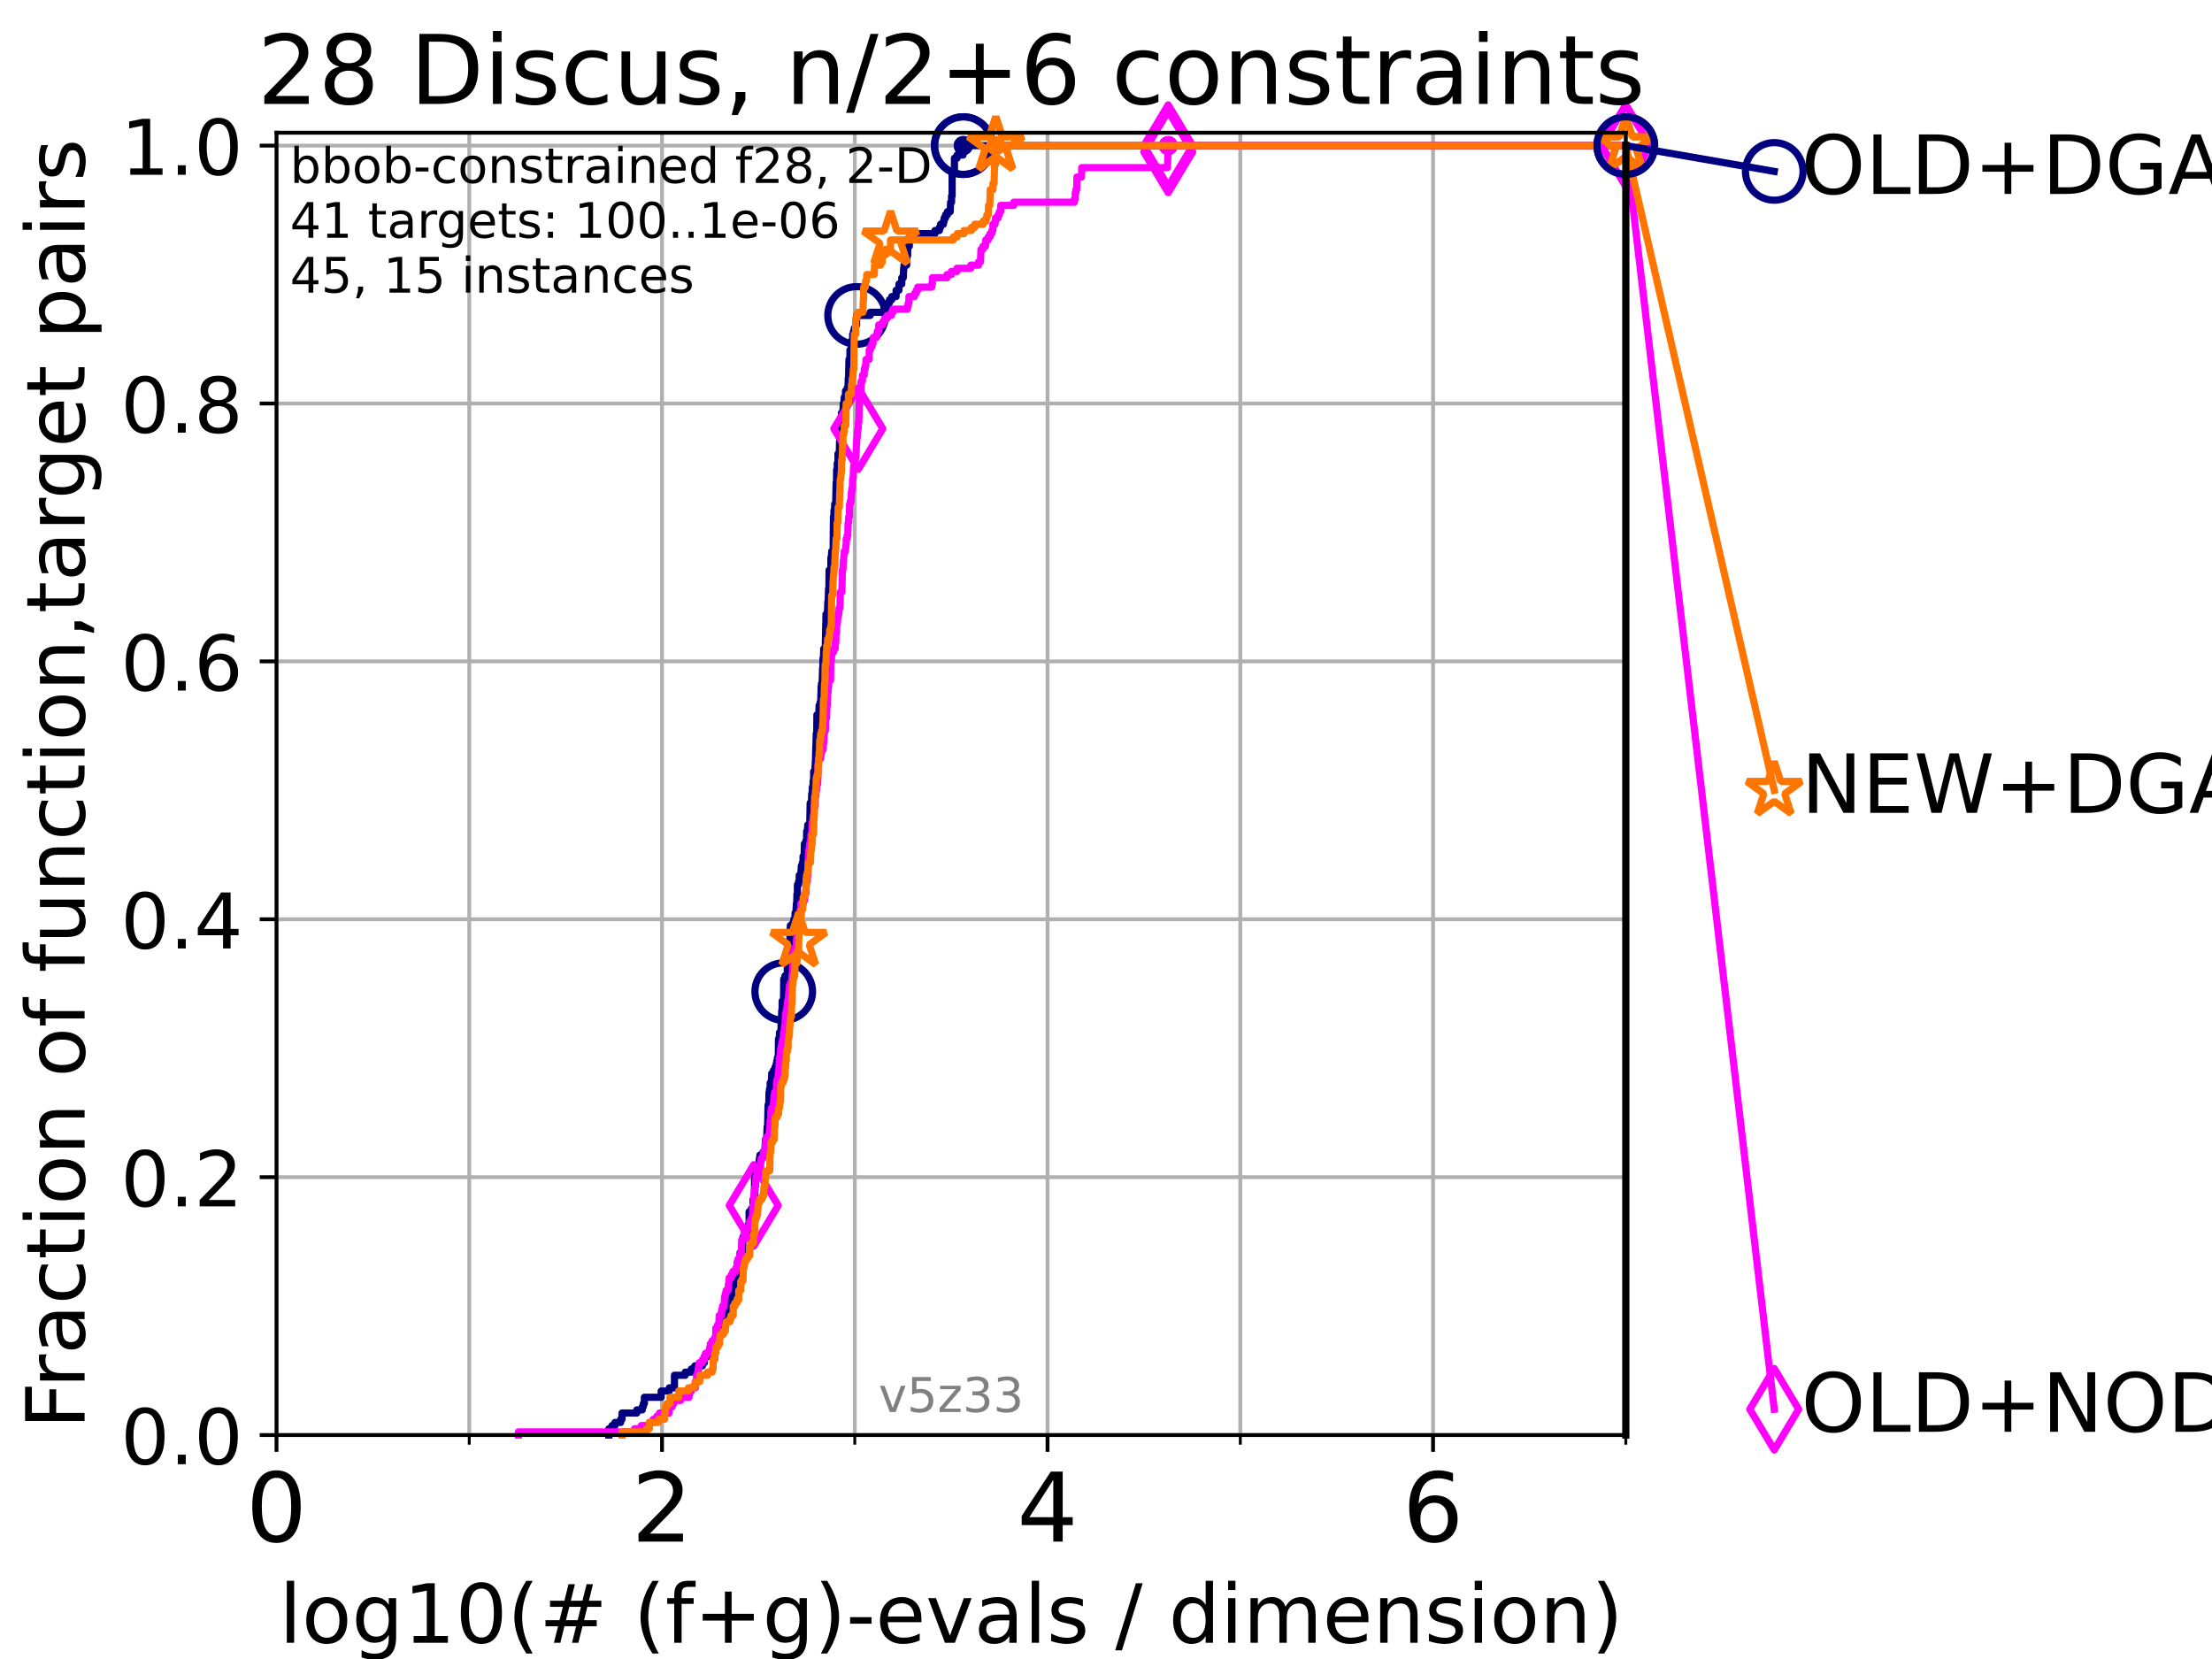<?xml version="1.0" encoding="utf-8" standalone="no"?>
<!DOCTYPE svg PUBLIC "-//W3C//DTD SVG 1.1//EN"
  "http://www.w3.org/Graphics/SVG/1.1/DTD/svg11.dtd">
<!-- Created with matplotlib (https://matplotlib.org/) -->
<svg height="345.6pt" version="1.1" viewBox="0 0 460.8 345.6" width="460.8pt" xmlns="http://www.w3.org/2000/svg" xmlns:xlink="http://www.w3.org/1999/xlink">
 <defs>
  <style type="text/css">*{stroke-linecap:butt;stroke-linejoin:round;}</style>
 </defs>
 <g id="figure_1">
  <g id="patch_1">
   <path d="M 0 345.6 
L 460.8 345.6 
L 460.8 0 
L 0 0 
z
" style="fill:#ffffff;"/>
  </g>
  <g id="axes_1">
   <g id="patch_2">
    <path d="M 57.6 298.944 
L 338.688 298.944 
L 338.688 27.648 
L 57.6 27.648 
z
" style="fill:#ffffff;"/>
   </g>
   <g id="matplotlib.axis_1">
    <g id="xtick_1">
     <g id="line2d_1">
      <path clip-path="url(#p563ab9b9a5)" d="M 57.6 298.944 
L 57.6 27.648 
" style="fill:none;stroke:#b0b0b0;stroke-linecap:square;stroke-width:0.8;"/>
     </g>
     <g id="line2d_2">
      <defs>
       <path d="M 0 0 
L 0 3.5 
" id="m74588f9b9a" style="stroke:#000000;stroke-width:0.8;"/>
      </defs>
      <g>
       <use style="stroke:#000000;stroke-width:0.8;" x="57.6" xlink:href="#m74588f9b9a" y="298.944"/>
      </g>
     </g>
     <g id="text_1">
      <!-- 0 -->
      <g transform="translate(51.237 321.141)scale(0.2 -0.2)">
       <defs>
        <path d="M 31.781 66.406 
Q 24.172 66.406 20.328 58.906 
Q 16.5 51.422 16.5 36.375 
Q 16.5 21.391 20.328 13.891 
Q 24.172 6.391 31.781 6.391 
Q 39.453 6.391 43.281 13.891 
Q 47.125 21.391 47.125 36.375 
Q 47.125 51.422 43.281 58.906 
Q 39.453 66.406 31.781 66.406 
z
M 31.781 74.219 
Q 44.047 74.219 50.516 64.516 
Q 56.984 54.828 56.984 36.375 
Q 56.984 17.969 50.516 8.266 
Q 44.047 -1.422 31.781 -1.422 
Q 19.531 -1.422 13.062 8.266 
Q 6.594 17.969 6.594 36.375 
Q 6.594 54.828 13.062 64.516 
Q 19.531 74.219 31.781 74.219 
z
" id="DejaVuSans-48"/>
       </defs>
       <use xlink:href="#DejaVuSans-48"/>
      </g>
     </g>
    </g>
    <g id="xtick_2">
     <g id="line2d_3">
      <path clip-path="url(#p563ab9b9a5)" d="M 137.911 298.944 
L 137.911 27.648 
" style="fill:none;stroke:#b0b0b0;stroke-linecap:square;stroke-width:0.8;"/>
     </g>
     <g id="line2d_4">
      <g>
       <use style="stroke:#000000;stroke-width:0.8;" x="137.911" xlink:href="#m74588f9b9a" y="298.944"/>
      </g>
     </g>
     <g id="text_2">
      <!-- 2 -->
      <g transform="translate(131.548 321.141)scale(0.2 -0.2)">
       <defs>
        <path d="M 19.188 8.297 
L 53.609 8.297 
L 53.609 0 
L 7.328 0 
L 7.328 8.297 
Q 12.938 14.109 22.625 23.891 
Q 32.328 33.688 34.812 36.531 
Q 39.547 41.844 41.422 45.531 
Q 43.312 49.219 43.312 52.781 
Q 43.312 58.594 39.234 62.25 
Q 35.156 65.922 28.609 65.922 
Q 23.969 65.922 18.812 64.312 
Q 13.672 62.703 7.812 59.422 
L 7.812 69.391 
Q 13.766 71.781 18.938 73 
Q 24.125 74.219 28.422 74.219 
Q 39.75 74.219 46.484 68.547 
Q 53.219 62.891 53.219 53.422 
Q 53.219 48.922 51.531 44.891 
Q 49.859 40.875 45.406 35.406 
Q 44.188 33.984 37.641 27.219 
Q 31.109 20.453 19.188 8.297 
z
" id="DejaVuSans-50"/>
       </defs>
       <use xlink:href="#DejaVuSans-50"/>
      </g>
     </g>
    </g>
    <g id="xtick_3">
     <g id="line2d_5">
      <path clip-path="url(#p563ab9b9a5)" d="M 218.222 298.944 
L 218.222 27.648 
" style="fill:none;stroke:#b0b0b0;stroke-linecap:square;stroke-width:0.8;"/>
     </g>
     <g id="line2d_6">
      <g>
       <use style="stroke:#000000;stroke-width:0.8;" x="218.222" xlink:href="#m74588f9b9a" y="298.944"/>
      </g>
     </g>
     <g id="text_3">
      <!-- 4 -->
      <g transform="translate(211.859 321.141)scale(0.2 -0.2)">
       <defs>
        <path d="M 37.797 64.312 
L 12.891 25.391 
L 37.797 25.391 
z
M 35.203 72.906 
L 47.609 72.906 
L 47.609 25.391 
L 58.016 25.391 
L 58.016 17.188 
L 47.609 17.188 
L 47.609 0 
L 37.797 0 
L 37.797 17.188 
L 4.891 17.188 
L 4.891 26.703 
z
" id="DejaVuSans-52"/>
       </defs>
       <use xlink:href="#DejaVuSans-52"/>
      </g>
     </g>
    </g>
    <g id="xtick_4">
     <g id="line2d_7">
      <path clip-path="url(#p563ab9b9a5)" d="M 298.533 298.944 
L 298.533 27.648 
" style="fill:none;stroke:#b0b0b0;stroke-linecap:square;stroke-width:0.8;"/>
     </g>
     <g id="line2d_8">
      <g>
       <use style="stroke:#000000;stroke-width:0.8;" x="298.533" xlink:href="#m74588f9b9a" y="298.944"/>
      </g>
     </g>
     <g id="text_4">
      <!-- 6 -->
      <g transform="translate(292.17 321.141)scale(0.2 -0.2)">
       <defs>
        <path d="M 33.016 40.375 
Q 26.375 40.375 22.484 35.828 
Q 18.609 31.297 18.609 23.391 
Q 18.609 15.531 22.484 10.953 
Q 26.375 6.391 33.016 6.391 
Q 39.656 6.391 43.531 10.953 
Q 47.406 15.531 47.406 23.391 
Q 47.406 31.297 43.531 35.828 
Q 39.656 40.375 33.016 40.375 
z
M 52.594 71.297 
L 52.594 62.312 
Q 48.875 64.062 45.094 64.984 
Q 41.312 65.922 37.594 65.922 
Q 27.828 65.922 22.672 59.328 
Q 17.531 52.734 16.797 39.406 
Q 19.672 43.656 24.016 45.922 
Q 28.375 48.188 33.594 48.188 
Q 44.578 48.188 50.953 41.516 
Q 57.328 34.859 57.328 23.391 
Q 57.328 12.156 50.688 5.359 
Q 44.047 -1.422 33.016 -1.422 
Q 20.359 -1.422 13.672 8.266 
Q 6.984 17.969 6.984 36.375 
Q 6.984 53.656 15.188 63.938 
Q 23.391 74.219 37.203 74.219 
Q 40.922 74.219 44.703 73.484 
Q 48.484 72.75 52.594 71.297 
z
" id="DejaVuSans-54"/>
       </defs>
       <use xlink:href="#DejaVuSans-54"/>
      </g>
     </g>
    </g>
    <g id="xtick_5">
     <g id="line2d_9">
      <path clip-path="url(#p563ab9b9a5)" d="M 97.755 298.944 
L 97.755 27.648 
" style="fill:none;stroke:#b0b0b0;stroke-linecap:square;stroke-width:0.8;"/>
     </g>
     <g id="line2d_10">
      <defs>
       <path d="M 0 0 
L 0 2 
" id="m7f1a19957a" style="stroke:#000000;stroke-width:0.6;"/>
      </defs>
      <g>
       <use style="stroke:#000000;stroke-width:0.6;" x="97.755" xlink:href="#m7f1a19957a" y="298.944"/>
      </g>
     </g>
    </g>
    <g id="xtick_6">
     <g id="line2d_11">
      <path clip-path="url(#p563ab9b9a5)" d="M 178.066 298.944 
L 178.066 27.648 
" style="fill:none;stroke:#b0b0b0;stroke-linecap:square;stroke-width:0.8;"/>
     </g>
     <g id="line2d_12">
      <g>
       <use style="stroke:#000000;stroke-width:0.6;" x="178.066" xlink:href="#m7f1a19957a" y="298.944"/>
      </g>
     </g>
    </g>
    <g id="xtick_7">
     <g id="line2d_13">
      <path clip-path="url(#p563ab9b9a5)" d="M 258.377 298.944 
L 258.377 27.648 
" style="fill:none;stroke:#b0b0b0;stroke-linecap:square;stroke-width:0.8;"/>
     </g>
     <g id="line2d_14">
      <g>
       <use style="stroke:#000000;stroke-width:0.6;" x="258.377" xlink:href="#m7f1a19957a" y="298.944"/>
      </g>
     </g>
    </g>
    <g id="xtick_8">
     <g id="line2d_15">
      <path clip-path="url(#p563ab9b9a5)" d="M 338.688 298.944 
L 338.688 27.648 
" style="fill:none;stroke:#b0b0b0;stroke-linecap:square;stroke-width:0.8;"/>
     </g>
     <g id="line2d_16">
      <g>
       <use style="stroke:#000000;stroke-width:0.6;" x="338.688" xlink:href="#m7f1a19957a" y="298.944"/>
      </g>
     </g>
    </g>
    <g id="text_5">
     <!-- log10(# (f+g)-evals / dimension) -->
     <g transform="translate(58.145 342.218)scale(0.17 -0.17)">
      <defs>
       <path d="M 9.422 75.984 
L 18.406 75.984 
L 18.406 0 
L 9.422 0 
z
" id="DejaVuSans-108"/>
       <path d="M 30.609 48.391 
Q 23.391 48.391 19.188 42.75 
Q 14.984 37.109 14.984 27.297 
Q 14.984 17.484 19.156 11.844 
Q 23.344 6.203 30.609 6.203 
Q 37.797 6.203 41.984 11.859 
Q 46.188 17.531 46.188 27.297 
Q 46.188 37.016 41.984 42.703 
Q 37.797 48.391 30.609 48.391 
z
M 30.609 56 
Q 42.328 56 49.016 48.375 
Q 55.719 40.766 55.719 27.297 
Q 55.719 13.875 49.016 6.219 
Q 42.328 -1.422 30.609 -1.422 
Q 18.844 -1.422 12.172 6.219 
Q 5.516 13.875 5.516 27.297 
Q 5.516 40.766 12.172 48.375 
Q 18.844 56 30.609 56 
z
" id="DejaVuSans-111"/>
       <path d="M 45.406 27.984 
Q 45.406 37.75 41.375 43.109 
Q 37.359 48.484 30.078 48.484 
Q 22.859 48.484 18.828 43.109 
Q 14.797 37.75 14.797 27.984 
Q 14.797 18.266 18.828 12.891 
Q 22.859 7.516 30.078 7.516 
Q 37.359 7.516 41.375 12.891 
Q 45.406 18.266 45.406 27.984 
z
M 54.391 6.781 
Q 54.391 -7.172 48.188 -13.984 
Q 42 -20.797 29.203 -20.797 
Q 24.469 -20.797 20.266 -20.094 
Q 16.062 -19.391 12.109 -17.922 
L 12.109 -9.188 
Q 16.062 -11.328 19.922 -12.344 
Q 23.781 -13.375 27.781 -13.375 
Q 36.625 -13.375 41.016 -8.766 
Q 45.406 -4.156 45.406 5.172 
L 45.406 9.625 
Q 42.625 4.781 38.281 2.391 
Q 33.938 0 27.875 0 
Q 17.828 0 11.672 7.656 
Q 5.516 15.328 5.516 27.984 
Q 5.516 40.672 11.672 48.328 
Q 17.828 56 27.875 56 
Q 33.938 56 38.281 53.609 
Q 42.625 51.219 45.406 46.391 
L 45.406 54.688 
L 54.391 54.688 
z
" id="DejaVuSans-103"/>
       <path d="M 12.406 8.297 
L 28.516 8.297 
L 28.516 63.922 
L 10.984 60.406 
L 10.984 69.391 
L 28.422 72.906 
L 38.281 72.906 
L 38.281 8.297 
L 54.391 8.297 
L 54.391 0 
L 12.406 0 
z
" id="DejaVuSans-49"/>
       <path d="M 31 75.875 
Q 24.469 64.656 21.281 53.656 
Q 18.109 42.672 18.109 31.391 
Q 18.109 20.125 21.312 9.062 
Q 24.516 -2 31 -13.188 
L 23.188 -13.188 
Q 15.875 -1.703 12.234 9.375 
Q 8.594 20.453 8.594 31.391 
Q 8.594 42.281 12.203 53.312 
Q 15.828 64.359 23.188 75.875 
z
" id="DejaVuSans-40"/>
       <path d="M 51.125 44 
L 36.922 44 
L 32.812 27.688 
L 47.125 27.688 
z
M 43.797 71.781 
L 38.719 51.516 
L 52.984 51.516 
L 58.109 71.781 
L 65.922 71.781 
L 60.891 51.516 
L 76.125 51.516 
L 76.125 44 
L 58.984 44 
L 54.984 27.688 
L 70.516 27.688 
L 70.516 20.219 
L 53.078 20.219 
L 48 0 
L 40.188 0 
L 45.219 20.219 
L 30.906 20.219 
L 25.875 0 
L 18.016 0 
L 23.094 20.219 
L 7.719 20.219 
L 7.719 27.688 
L 24.906 27.688 
L 29 44 
L 13.281 44 
L 13.281 51.516 
L 30.906 51.516 
L 35.891 71.781 
z
" id="DejaVuSans-35"/>
       <path id="DejaVuSans-32"/>
       <path d="M 37.109 75.984 
L 37.109 68.5 
L 28.516 68.5 
Q 23.688 68.5 21.797 66.547 
Q 19.922 64.594 19.922 59.516 
L 19.922 54.688 
L 34.719 54.688 
L 34.719 47.703 
L 19.922 47.703 
L 19.922 0 
L 10.891 0 
L 10.891 47.703 
L 2.297 47.703 
L 2.297 54.688 
L 10.891 54.688 
L 10.891 58.5 
Q 10.891 67.625 15.141 71.797 
Q 19.391 75.984 28.609 75.984 
z
" id="DejaVuSans-102"/>
       <path d="M 46 62.703 
L 46 35.5 
L 73.188 35.5 
L 73.188 27.203 
L 46 27.203 
L 46 0 
L 37.797 0 
L 37.797 27.203 
L 10.594 27.203 
L 10.594 35.5 
L 37.797 35.5 
L 37.797 62.703 
z
" id="DejaVuSans-43"/>
       <path d="M 8.016 75.875 
L 15.828 75.875 
Q 23.141 64.359 26.781 53.312 
Q 30.422 42.281 30.422 31.391 
Q 30.422 20.453 26.781 9.375 
Q 23.141 -1.703 15.828 -13.188 
L 8.016 -13.188 
Q 14.5 -2 17.703 9.062 
Q 20.906 20.125 20.906 31.391 
Q 20.906 42.672 17.703 53.656 
Q 14.5 64.656 8.016 75.875 
z
" id="DejaVuSans-41"/>
       <path d="M 4.891 31.391 
L 31.203 31.391 
L 31.203 23.391 
L 4.891 23.391 
z
" id="DejaVuSans-45"/>
       <path d="M 56.203 29.594 
L 56.203 25.203 
L 14.891 25.203 
Q 15.484 15.922 20.484 11.062 
Q 25.484 6.203 34.422 6.203 
Q 39.594 6.203 44.453 7.469 
Q 49.312 8.734 54.109 11.281 
L 54.109 2.781 
Q 49.266 0.734 44.188 -0.344 
Q 39.109 -1.422 33.891 -1.422 
Q 20.797 -1.422 13.156 6.188 
Q 5.516 13.812 5.516 26.812 
Q 5.516 40.234 12.766 48.109 
Q 20.016 56 32.328 56 
Q 43.359 56 49.781 48.891 
Q 56.203 41.797 56.203 29.594 
z
M 47.219 32.234 
Q 47.125 39.594 43.094 43.984 
Q 39.062 48.391 32.422 48.391 
Q 24.906 48.391 20.391 44.141 
Q 15.875 39.891 15.188 32.172 
z
" id="DejaVuSans-101"/>
       <path d="M 2.984 54.688 
L 12.5 54.688 
L 29.594 8.797 
L 46.688 54.688 
L 56.203 54.688 
L 35.688 0 
L 23.484 0 
z
" id="DejaVuSans-118"/>
       <path d="M 34.281 27.484 
Q 23.391 27.484 19.188 25 
Q 14.984 22.516 14.984 16.5 
Q 14.984 11.719 18.141 8.906 
Q 21.297 6.109 26.703 6.109 
Q 34.188 6.109 38.703 11.406 
Q 43.219 16.703 43.219 25.484 
L 43.219 27.484 
z
M 52.203 31.203 
L 52.203 0 
L 43.219 0 
L 43.219 8.297 
Q 40.141 3.328 35.547 0.953 
Q 30.953 -1.422 24.312 -1.422 
Q 15.922 -1.422 10.953 3.297 
Q 6 8.016 6 15.922 
Q 6 25.141 12.172 29.828 
Q 18.359 34.516 30.609 34.516 
L 43.219 34.516 
L 43.219 35.406 
Q 43.219 41.609 39.141 45 
Q 35.062 48.391 27.688 48.391 
Q 23 48.391 18.547 47.266 
Q 14.109 46.141 10.016 43.891 
L 10.016 52.203 
Q 14.938 54.109 19.578 55.047 
Q 24.219 56 28.609 56 
Q 40.484 56 46.344 49.844 
Q 52.203 43.703 52.203 31.203 
z
" id="DejaVuSans-97"/>
       <path d="M 44.281 53.078 
L 44.281 44.578 
Q 40.484 46.531 36.375 47.5 
Q 32.281 48.484 27.875 48.484 
Q 21.188 48.484 17.844 46.438 
Q 14.5 44.391 14.5 40.281 
Q 14.5 37.156 16.891 35.375 
Q 19.281 33.594 26.516 31.984 
L 29.594 31.297 
Q 39.156 29.25 43.188 25.516 
Q 47.219 21.781 47.219 15.094 
Q 47.219 7.469 41.188 3.016 
Q 35.156 -1.422 24.609 -1.422 
Q 20.219 -1.422 15.453 -0.562 
Q 10.688 0.297 5.422 2 
L 5.422 11.281 
Q 10.406 8.688 15.234 7.391 
Q 20.062 6.109 24.812 6.109 
Q 31.156 6.109 34.562 8.281 
Q 37.984 10.453 37.984 14.406 
Q 37.984 18.062 35.516 20.016 
Q 33.062 21.969 24.703 23.781 
L 21.578 24.516 
Q 13.234 26.266 9.516 29.906 
Q 5.812 33.547 5.812 39.891 
Q 5.812 47.609 11.281 51.797 
Q 16.75 56 26.812 56 
Q 31.781 56 36.172 55.266 
Q 40.578 54.547 44.281 53.078 
z
" id="DejaVuSans-115"/>
       <path d="M 25.391 72.906 
L 33.688 72.906 
L 8.297 -9.281 
L 0 -9.281 
z
" id="DejaVuSans-47"/>
       <path d="M 45.406 46.391 
L 45.406 75.984 
L 54.391 75.984 
L 54.391 0 
L 45.406 0 
L 45.406 8.203 
Q 42.578 3.328 38.25 0.953 
Q 33.938 -1.422 27.875 -1.422 
Q 17.969 -1.422 11.734 6.484 
Q 5.516 14.406 5.516 27.297 
Q 5.516 40.188 11.734 48.094 
Q 17.969 56 27.875 56 
Q 33.938 56 38.25 53.625 
Q 42.578 51.266 45.406 46.391 
z
M 14.797 27.297 
Q 14.797 17.391 18.875 11.75 
Q 22.953 6.109 30.078 6.109 
Q 37.203 6.109 41.297 11.75 
Q 45.406 17.391 45.406 27.297 
Q 45.406 37.203 41.297 42.844 
Q 37.203 48.484 30.078 48.484 
Q 22.953 48.484 18.875 42.844 
Q 14.797 37.203 14.797 27.297 
z
" id="DejaVuSans-100"/>
       <path d="M 9.422 54.688 
L 18.406 54.688 
L 18.406 0 
L 9.422 0 
z
M 9.422 75.984 
L 18.406 75.984 
L 18.406 64.594 
L 9.422 64.594 
z
" id="DejaVuSans-105"/>
       <path d="M 52 44.188 
Q 55.375 50.25 60.062 53.125 
Q 64.75 56 71.094 56 
Q 79.641 56 84.281 50.016 
Q 88.922 44.047 88.922 33.016 
L 88.922 0 
L 79.891 0 
L 79.891 32.719 
Q 79.891 40.578 77.094 44.375 
Q 74.312 48.188 68.609 48.188 
Q 61.625 48.188 57.562 43.547 
Q 53.516 38.922 53.516 30.906 
L 53.516 0 
L 44.484 0 
L 44.484 32.719 
Q 44.484 40.625 41.703 44.406 
Q 38.922 48.188 33.109 48.188 
Q 26.219 48.188 22.156 43.531 
Q 18.109 38.875 18.109 30.906 
L 18.109 0 
L 9.078 0 
L 9.078 54.688 
L 18.109 54.688 
L 18.109 46.188 
Q 21.188 51.219 25.484 53.609 
Q 29.781 56 35.688 56 
Q 41.656 56 45.828 52.969 
Q 50 49.953 52 44.188 
z
" id="DejaVuSans-109"/>
       <path d="M 54.891 33.016 
L 54.891 0 
L 45.906 0 
L 45.906 32.719 
Q 45.906 40.484 42.875 44.328 
Q 39.844 48.188 33.797 48.188 
Q 26.516 48.188 22.312 43.547 
Q 18.109 38.922 18.109 30.906 
L 18.109 0 
L 9.078 0 
L 9.078 54.688 
L 18.109 54.688 
L 18.109 46.188 
Q 21.344 51.125 25.703 53.562 
Q 30.078 56 35.797 56 
Q 45.219 56 50.047 50.172 
Q 54.891 44.344 54.891 33.016 
z
" id="DejaVuSans-110"/>
      </defs>
      <use xlink:href="#DejaVuSans-108"/>
      <use x="27.783" xlink:href="#DejaVuSans-111"/>
      <use x="88.965" xlink:href="#DejaVuSans-103"/>
      <use x="152.441" xlink:href="#DejaVuSans-49"/>
      <use x="216.064" xlink:href="#DejaVuSans-48"/>
      <use x="279.688" xlink:href="#DejaVuSans-40"/>
      <use x="318.701" xlink:href="#DejaVuSans-35"/>
      <use x="402.49" xlink:href="#DejaVuSans-32"/>
      <use x="434.277" xlink:href="#DejaVuSans-40"/>
      <use x="473.291" xlink:href="#DejaVuSans-102"/>
      <use x="508.496" xlink:href="#DejaVuSans-43"/>
      <use x="592.285" xlink:href="#DejaVuSans-103"/>
      <use x="655.762" xlink:href="#DejaVuSans-41"/>
      <use x="694.775" xlink:href="#DejaVuSans-45"/>
      <use x="730.859" xlink:href="#DejaVuSans-101"/>
      <use x="792.383" xlink:href="#DejaVuSans-118"/>
      <use x="851.562" xlink:href="#DejaVuSans-97"/>
      <use x="912.842" xlink:href="#DejaVuSans-108"/>
      <use x="940.625" xlink:href="#DejaVuSans-115"/>
      <use x="992.725" xlink:href="#DejaVuSans-32"/>
      <use x="1024.512" xlink:href="#DejaVuSans-47"/>
      <use x="1058.203" xlink:href="#DejaVuSans-32"/>
      <use x="1089.99" xlink:href="#DejaVuSans-100"/>
      <use x="1153.467" xlink:href="#DejaVuSans-105"/>
      <use x="1181.25" xlink:href="#DejaVuSans-109"/>
      <use x="1278.662" xlink:href="#DejaVuSans-101"/>
      <use x="1340.186" xlink:href="#DejaVuSans-110"/>
      <use x="1403.564" xlink:href="#DejaVuSans-115"/>
      <use x="1455.664" xlink:href="#DejaVuSans-105"/>
      <use x="1483.447" xlink:href="#DejaVuSans-111"/>
      <use x="1544.629" xlink:href="#DejaVuSans-110"/>
      <use x="1608.008" xlink:href="#DejaVuSans-41"/>
     </g>
    </g>
   </g>
   <g id="matplotlib.axis_2">
    <g id="ytick_1">
     <g id="line2d_17">
      <path clip-path="url(#p563ab9b9a5)" d="M 57.6 298.944 
L 338.688 298.944 
" style="fill:none;stroke:#b0b0b0;stroke-linecap:square;stroke-width:0.8;"/>
     </g>
     <g id="line2d_18">
      <defs>
       <path d="M 0 0 
L -3.5 0 
" id="m48809ab490" style="stroke:#000000;stroke-width:0.8;"/>
      </defs>
      <g>
       <use style="stroke:#000000;stroke-width:0.8;" x="57.6" xlink:href="#m48809ab490" y="298.944"/>
      </g>
     </g>
     <g id="text_6">
      <!-- 0.0 -->
      <g transform="translate(25.155 305.023)scale(0.16 -0.16)">
       <defs>
        <path d="M 10.688 12.406 
L 21 12.406 
L 21 0 
L 10.688 0 
z
" id="DejaVuSans-46"/>
       </defs>
       <use xlink:href="#DejaVuSans-48"/>
       <use x="63.623" xlink:href="#DejaVuSans-46"/>
       <use x="95.41" xlink:href="#DejaVuSans-48"/>
      </g>
     </g>
    </g>
    <g id="ytick_2">
     <g id="line2d_19">
      <path clip-path="url(#p563ab9b9a5)" d="M 57.6 245.222 
L 338.688 245.222 
" style="fill:none;stroke:#b0b0b0;stroke-linecap:square;stroke-width:0.8;"/>
     </g>
     <g id="line2d_20">
      <g>
       <use style="stroke:#000000;stroke-width:0.8;" x="57.6" xlink:href="#m48809ab490" y="245.222"/>
      </g>
     </g>
     <g id="text_7">
      <!-- 0.2 -->
      <g transform="translate(25.155 251.301)scale(0.16 -0.16)">
       <use xlink:href="#DejaVuSans-48"/>
       <use x="63.623" xlink:href="#DejaVuSans-46"/>
       <use x="95.41" xlink:href="#DejaVuSans-50"/>
      </g>
     </g>
    </g>
    <g id="ytick_3">
     <g id="line2d_21">
      <path clip-path="url(#p563ab9b9a5)" d="M 57.6 191.5 
L 338.688 191.5 
" style="fill:none;stroke:#b0b0b0;stroke-linecap:square;stroke-width:0.8;"/>
     </g>
     <g id="line2d_22">
      <g>
       <use style="stroke:#000000;stroke-width:0.8;" x="57.6" xlink:href="#m48809ab490" y="191.5"/>
      </g>
     </g>
     <g id="text_8">
      <!-- 0.4 -->
      <g transform="translate(25.155 197.579)scale(0.16 -0.16)">
       <use xlink:href="#DejaVuSans-48"/>
       <use x="63.623" xlink:href="#DejaVuSans-46"/>
       <use x="95.41" xlink:href="#DejaVuSans-52"/>
      </g>
     </g>
    </g>
    <g id="ytick_4">
     <g id="line2d_23">
      <path clip-path="url(#p563ab9b9a5)" d="M 57.6 137.778 
L 338.688 137.778 
" style="fill:none;stroke:#b0b0b0;stroke-linecap:square;stroke-width:0.8;"/>
     </g>
     <g id="line2d_24">
      <g>
       <use style="stroke:#000000;stroke-width:0.8;" x="57.6" xlink:href="#m48809ab490" y="137.778"/>
      </g>
     </g>
     <g id="text_9">
      <!-- 0.6 -->
      <g transform="translate(25.155 143.857)scale(0.16 -0.16)">
       <use xlink:href="#DejaVuSans-48"/>
       <use x="63.623" xlink:href="#DejaVuSans-46"/>
       <use x="95.41" xlink:href="#DejaVuSans-54"/>
      </g>
     </g>
    </g>
    <g id="ytick_5">
     <g id="line2d_25">
      <path clip-path="url(#p563ab9b9a5)" d="M 57.6 84.056 
L 338.688 84.056 
" style="fill:none;stroke:#b0b0b0;stroke-linecap:square;stroke-width:0.8;"/>
     </g>
     <g id="line2d_26">
      <g>
       <use style="stroke:#000000;stroke-width:0.8;" x="57.6" xlink:href="#m48809ab490" y="84.056"/>
      </g>
     </g>
     <g id="text_10">
      <!-- 0.8 -->
      <g transform="translate(25.155 90.135)scale(0.16 -0.16)">
       <defs>
        <path d="M 31.781 34.625 
Q 24.75 34.625 20.719 30.859 
Q 16.703 27.094 16.703 20.516 
Q 16.703 13.922 20.719 10.156 
Q 24.75 6.391 31.781 6.391 
Q 38.812 6.391 42.859 10.172 
Q 46.922 13.969 46.922 20.516 
Q 46.922 27.094 42.891 30.859 
Q 38.875 34.625 31.781 34.625 
z
M 21.922 38.812 
Q 15.578 40.375 12.031 44.719 
Q 8.5 49.078 8.5 55.328 
Q 8.5 64.062 14.719 69.141 
Q 20.953 74.219 31.781 74.219 
Q 42.672 74.219 48.875 69.141 
Q 55.078 64.062 55.078 55.328 
Q 55.078 49.078 51.531 44.719 
Q 48 40.375 41.703 38.812 
Q 48.828 37.156 52.797 32.312 
Q 56.781 27.484 56.781 20.516 
Q 56.781 9.906 50.312 4.234 
Q 43.844 -1.422 31.781 -1.422 
Q 19.734 -1.422 13.25 4.234 
Q 6.781 9.906 6.781 20.516 
Q 6.781 27.484 10.781 32.312 
Q 14.797 37.156 21.922 38.812 
z
M 18.312 54.391 
Q 18.312 48.734 21.844 45.562 
Q 25.391 42.391 31.781 42.391 
Q 38.141 42.391 41.719 45.562 
Q 45.312 48.734 45.312 54.391 
Q 45.312 60.062 41.719 63.234 
Q 38.141 66.406 31.781 66.406 
Q 25.391 66.406 21.844 63.234 
Q 18.312 60.062 18.312 54.391 
z
" id="DejaVuSans-56"/>
       </defs>
       <use xlink:href="#DejaVuSans-48"/>
       <use x="63.623" xlink:href="#DejaVuSans-46"/>
       <use x="95.41" xlink:href="#DejaVuSans-56"/>
      </g>
     </g>
    </g>
    <g id="ytick_6">
     <g id="line2d_27">
      <path clip-path="url(#p563ab9b9a5)" d="M 57.6 30.334 
L 338.688 30.334 
" style="fill:none;stroke:#b0b0b0;stroke-linecap:square;stroke-width:0.8;"/>
     </g>
     <g id="line2d_28">
      <g>
       <use style="stroke:#000000;stroke-width:0.8;" x="57.6" xlink:href="#m48809ab490" y="30.334"/>
      </g>
     </g>
     <g id="text_11">
      <!-- 1.0 -->
      <g transform="translate(25.155 36.413)scale(0.16 -0.16)">
       <use xlink:href="#DejaVuSans-49"/>
       <use x="63.623" xlink:href="#DejaVuSans-46"/>
       <use x="95.41" xlink:href="#DejaVuSans-48"/>
      </g>
     </g>
    </g>
    <g id="text_12">
     <!-- Fraction of function,target pairs -->
     <g transform="translate(17.62 297.681)rotate(-90)scale(0.17 -0.17)">
      <defs>
       <path d="M 9.812 72.906 
L 51.703 72.906 
L 51.703 64.594 
L 19.672 64.594 
L 19.672 43.109 
L 48.578 43.109 
L 48.578 34.812 
L 19.672 34.812 
L 19.672 0 
L 9.812 0 
z
" id="DejaVuSans-70"/>
       <path d="M 41.109 46.297 
Q 39.594 47.172 37.812 47.578 
Q 36.031 48 33.891 48 
Q 26.266 48 22.188 43.047 
Q 18.109 38.094 18.109 28.812 
L 18.109 0 
L 9.078 0 
L 9.078 54.688 
L 18.109 54.688 
L 18.109 46.188 
Q 20.953 51.172 25.484 53.578 
Q 30.031 56 36.531 56 
Q 37.453 56 38.578 55.875 
Q 39.703 55.766 41.062 55.516 
z
" id="DejaVuSans-114"/>
       <path d="M 48.781 52.594 
L 48.781 44.188 
Q 44.969 46.297 41.141 47.344 
Q 37.312 48.391 33.406 48.391 
Q 24.656 48.391 19.812 42.844 
Q 14.984 37.312 14.984 27.297 
Q 14.984 17.281 19.812 11.734 
Q 24.656 6.203 33.406 6.203 
Q 37.312 6.203 41.141 7.25 
Q 44.969 8.297 48.781 10.406 
L 48.781 2.094 
Q 45.016 0.344 40.984 -0.531 
Q 36.969 -1.422 32.422 -1.422 
Q 20.062 -1.422 12.781 6.344 
Q 5.516 14.109 5.516 27.297 
Q 5.516 40.672 12.859 48.328 
Q 20.219 56 33.016 56 
Q 37.156 56 41.109 55.141 
Q 45.062 54.297 48.781 52.594 
z
" id="DejaVuSans-99"/>
       <path d="M 18.312 70.219 
L 18.312 54.688 
L 36.812 54.688 
L 36.812 47.703 
L 18.312 47.703 
L 18.312 18.016 
Q 18.312 11.328 20.141 9.422 
Q 21.969 7.516 27.594 7.516 
L 36.812 7.516 
L 36.812 0 
L 27.594 0 
Q 17.188 0 13.234 3.875 
Q 9.281 7.766 9.281 18.016 
L 9.281 47.703 
L 2.688 47.703 
L 2.688 54.688 
L 9.281 54.688 
L 9.281 70.219 
z
" id="DejaVuSans-116"/>
       <path d="M 8.5 21.578 
L 8.5 54.688 
L 17.484 54.688 
L 17.484 21.922 
Q 17.484 14.156 20.5 10.266 
Q 23.531 6.391 29.594 6.391 
Q 36.859 6.391 41.078 11.031 
Q 45.312 15.672 45.312 23.688 
L 45.312 54.688 
L 54.297 54.688 
L 54.297 0 
L 45.312 0 
L 45.312 8.406 
Q 42.047 3.422 37.719 1 
Q 33.406 -1.422 27.688 -1.422 
Q 18.266 -1.422 13.375 4.438 
Q 8.5 10.297 8.5 21.578 
z
M 31.109 56 
z
" id="DejaVuSans-117"/>
       <path d="M 11.719 12.406 
L 22.016 12.406 
L 22.016 4 
L 14.016 -11.625 
L 7.719 -11.625 
L 11.719 4 
z
" id="DejaVuSans-44"/>
       <path d="M 18.109 8.203 
L 18.109 -20.797 
L 9.078 -20.797 
L 9.078 54.688 
L 18.109 54.688 
L 18.109 46.391 
Q 20.953 51.266 25.266 53.625 
Q 29.594 56 35.594 56 
Q 45.562 56 51.781 48.094 
Q 58.016 40.188 58.016 27.297 
Q 58.016 14.406 51.781 6.484 
Q 45.562 -1.422 35.594 -1.422 
Q 29.594 -1.422 25.266 0.953 
Q 20.953 3.328 18.109 8.203 
z
M 48.688 27.297 
Q 48.688 37.203 44.609 42.844 
Q 40.531 48.484 33.406 48.484 
Q 26.266 48.484 22.188 42.844 
Q 18.109 37.203 18.109 27.297 
Q 18.109 17.391 22.188 11.75 
Q 26.266 6.109 33.406 6.109 
Q 40.531 6.109 44.609 11.75 
Q 48.688 17.391 48.688 27.297 
z
" id="DejaVuSans-112"/>
      </defs>
      <use xlink:href="#DejaVuSans-70"/>
      <use x="50.27" xlink:href="#DejaVuSans-114"/>
      <use x="91.383" xlink:href="#DejaVuSans-97"/>
      <use x="152.662" xlink:href="#DejaVuSans-99"/>
      <use x="207.643" xlink:href="#DejaVuSans-116"/>
      <use x="246.852" xlink:href="#DejaVuSans-105"/>
      <use x="274.635" xlink:href="#DejaVuSans-111"/>
      <use x="335.816" xlink:href="#DejaVuSans-110"/>
      <use x="399.195" xlink:href="#DejaVuSans-32"/>
      <use x="430.982" xlink:href="#DejaVuSans-111"/>
      <use x="492.164" xlink:href="#DejaVuSans-102"/>
      <use x="527.369" xlink:href="#DejaVuSans-32"/>
      <use x="559.156" xlink:href="#DejaVuSans-102"/>
      <use x="594.361" xlink:href="#DejaVuSans-117"/>
      <use x="657.74" xlink:href="#DejaVuSans-110"/>
      <use x="721.119" xlink:href="#DejaVuSans-99"/>
      <use x="776.1" xlink:href="#DejaVuSans-116"/>
      <use x="815.309" xlink:href="#DejaVuSans-105"/>
      <use x="843.092" xlink:href="#DejaVuSans-111"/>
      <use x="904.273" xlink:href="#DejaVuSans-110"/>
      <use x="967.652" xlink:href="#DejaVuSans-44"/>
      <use x="999.439" xlink:href="#DejaVuSans-116"/>
      <use x="1038.648" xlink:href="#DejaVuSans-97"/>
      <use x="1099.928" xlink:href="#DejaVuSans-114"/>
      <use x="1139.291" xlink:href="#DejaVuSans-103"/>
      <use x="1202.768" xlink:href="#DejaVuSans-101"/>
      <use x="1264.291" xlink:href="#DejaVuSans-116"/>
      <use x="1303.5" xlink:href="#DejaVuSans-32"/>
      <use x="1335.287" xlink:href="#DejaVuSans-112"/>
      <use x="1398.764" xlink:href="#DejaVuSans-97"/>
      <use x="1460.043" xlink:href="#DejaVuSans-105"/>
      <use x="1487.826" xlink:href="#DejaVuSans-114"/>
      <use x="1528.939" xlink:href="#DejaVuSans-115"/>
     </g>
    </g>
   </g>
   <g id="line2d_29">
    <defs>
     <path d="M 0 1.5 
C 0.398 1.5 0.779 1.342 1.061 1.061 
C 1.342 0.779 1.5 0.398 1.5 0 
C 1.5 -0.398 1.342 -0.779 1.061 -1.061 
C 0.779 -1.342 0.398 -1.5 0 -1.5 
C -0.398 -1.5 -0.779 -1.342 -1.061 -1.061 
C -1.342 -0.779 -1.5 -0.398 -1.5 0 
C -1.5 0.398 -1.342 0.779 -1.061 1.061 
C -0.779 1.342 -0.398 1.5 0 1.5 
z
" id="me9142b8985" style="stroke:#000080;"/>
    </defs>
    <g>
     <use style="fill:#000080;stroke:#000080;" x="200.684" xlink:href="#me9142b8985" y="30.334"/>
     <use style="fill:#000080;stroke:#000080;" x="200.684" xlink:href="#me9142b8985" y="30.334"/>
    </g>
   </g>
   <g id="line2d_30">
    <path d="M 126.839 298.944 
L 126.839 297.634 
L 127.485 297.634 
L 127.485 296.979 
L 128.108 296.979 
L 128.108 296.323 
L 129.291 296.323 
L 129.291 295.668 
L 129.574 295.668 
L 129.574 294.358 
L 132.66 294.358 
L 132.66 293.703 
L 133.8 293.703 
L 133.8 293.048 
L 134.019 293.048 
L 134.019 292.393 
L 134.236 292.393 
L 134.236 291.082 
L 137.736 291.082 
L 137.736 289.772 
L 139.414 289.772 
L 139.414 289.117 
L 140.499 289.117 
L 140.499 286.496 
L 142.753 286.496 
L 142.753 285.841 
L 144.026 285.841 
L 144.026 285.186 
L 144.748 285.186 
L 144.748 284.531 
L 146.324 284.531 
L 146.324 283.876 
L 146.749 283.876 
L 146.749 282.565 
L 147.47 282.565 
L 147.47 281.91 
L 147.77 281.91 
L 147.77 281.255 
L 148.258 281.255 
L 148.354 279.945 
L 148.639 279.945 
L 148.639 279.29 
L 149.012 279.29 
L 149.104 277.979 
L 149.557 277.979 
L 149.557 277.324 
L 149.999 277.324 
L 149.999 275.359 
L 151.015 275.359 
L 151.015 274.704 
L 151.26 274.704 
L 151.26 273.393 
L 152.207 273.393 
L 152.207 269.462 
L 152.737 269.462 
L 152.737 268.152 
L 152.885 268.152 
L 152.885 266.187 
L 153.178 266.187 
L 153.178 265.532 
L 153.538 265.532 
L 153.538 264.876 
L 153.82 264.876 
L 153.82 263.566 
L 154.167 263.566 
L 154.167 260.946 
L 154.708 260.946 
L 154.774 257.67 
L 155.552 257.67 
L 155.552 257.015 
L 155.679 257.015 
L 155.679 256.36 
L 155.929 256.36 
L 155.929 255.049 
L 156.053 255.049 
L 156.053 252.429 
L 156.539 252.429 
L 156.539 251.773 
L 156.836 251.773 
L 156.895 249.808 
L 157.186 249.808 
L 157.186 244.567 
L 157.358 244.567 
L 157.358 243.912 
L 157.698 243.912 
L 157.698 243.257 
L 157.921 243.257 
L 157.921 242.601 
L 158.086 242.601 
L 158.195 241.291 
L 158.304 241.291 
L 158.304 240.636 
L 158.942 240.636 
L 158.942 239.981 
L 159.355 239.981 
L 159.457 237.36 
L 159.708 237.36 
L 159.808 234.74 
L 159.907 234.74 
L 160.006 230.154 
L 160.152 230.154 
L 160.201 227.533 
L 160.298 227.533 
L 160.298 226.878 
L 160.442 226.878 
L 160.442 225.568 
L 160.68 225.568 
L 160.774 223.602 
L 161.146 223.602 
L 161.146 222.947 
L 161.466 222.947 
L 161.466 222.292 
L 161.69 222.292 
L 161.69 221.637 
L 161.823 221.637 
L 161.823 220.982 
L 161.956 220.982 
L 161.956 220.326 
L 162.13 220.326 
L 162.174 216.396 
L 162.346 216.396 
L 162.389 215.085 
L 162.687 215.085 
L 162.771 211.81 
L 162.813 211.81 
L 162.854 210.499 
L 162.938 210.499 
L 162.938 208.534 
L 163.226 208.534 
L 163.267 203.948 
L 163.51 203.948 
L 163.51 203.293 
L 163.985 203.293 
L 164.063 199.362 
L 164.102 199.362 
L 164.102 198.707 
L 164.334 198.707 
L 164.334 196.741 
L 164.524 196.741 
L 164.6 193.465 
L 164.638 193.465 
L 164.638 192.81 
L 165.194 192.81 
L 165.194 192.155 
L 165.375 192.155 
L 165.375 191.5 
L 165.626 191.5 
L 165.626 190.19 
L 165.803 190.19 
L 165.908 188.224 
L 165.978 188.224 
L 166.013 186.259 
L 166.117 186.259 
L 166.117 184.293 
L 166.358 184.293 
L 166.358 183.638 
L 166.494 183.638 
L 166.494 182.328 
L 166.829 182.328 
L 166.929 180.363 
L 167.158 180.363 
L 167.158 179.707 
L 167.288 179.707 
L 167.288 178.397 
L 167.513 178.397 
L 167.577 175.777 
L 167.892 175.777 
L 167.892 175.121 
L 168.017 175.121 
L 168.048 173.156 
L 168.233 173.156 
L 168.263 171.846 
L 168.686 171.846 
L 168.776 167.26 
L 169.041 167.26 
L 169.1 165.294 
L 169.216 165.294 
L 169.216 163.984 
L 169.36 163.984 
L 169.389 162.674 
L 169.503 162.674 
L 169.503 160.708 
L 169.758 160.708 
L 169.842 158.743 
L 169.87 158.743 
L 169.953 155.467 
L 169.981 155.467 
L 170.036 152.846 
L 170.147 152.846 
L 170.174 148.916 
L 170.581 148.916 
L 170.634 146.95 
L 170.846 146.95 
L 170.846 146.295 
L 170.978 146.295 
L 171.056 143.019 
L 171.134 143.019 
L 171.134 142.364 
L 171.264 142.364 
L 171.366 139.088 
L 171.417 139.088 
L 171.443 137.123 
L 171.545 137.123 
L 171.595 135.157 
L 171.921 135.157 
L 172.02 129.916 
L 172.044 129.916 
L 172.069 127.951 
L 172.362 127.951 
L 172.458 125.33 
L 172.53 125.33 
L 172.602 122.71 
L 172.673 122.71 
L 172.721 118.779 
L 173.073 118.779 
L 173.096 116.158 
L 173.188 116.158 
L 173.257 114.848 
L 173.554 114.848 
L 173.621 107.641 
L 173.733 107.641 
L 173.733 106.331 
L 173.845 106.331 
L 173.889 105.021 
L 174.087 105.021 
L 174.197 100.435 
L 174.262 100.435 
L 174.283 97.814 
L 174.413 97.814 
L 174.413 96.504 
L 174.563 96.504 
L 174.563 94.538 
L 174.838 94.538 
L 174.901 91.918 
L 174.984 91.918 
L 174.984 91.263 
L 175.129 91.263 
L 175.232 87.987 
L 175.294 87.987 
L 175.294 86.022 
L 175.577 86.022 
L 175.678 84.056 
L 175.777 84.056 
L 175.877 82.746 
L 176.132 82.746 
L 176.132 81.435 
L 176.498 81.435 
L 176.498 80.78 
L 176.65 80.78 
L 176.707 78.815 
L 176.763 78.815 
L 176.857 74.884 
L 177.043 74.884 
L 177.061 72.919 
L 177.318 72.919 
L 177.409 70.953 
L 177.625 70.953 
L 177.625 69.643 
L 177.803 69.643 
L 177.803 68.988 
L 177.979 68.988 
L 177.979 68.333 
L 178.24 68.333 
L 178.24 67.677 
L 178.446 67.677 
L 178.446 65.712 
L 181.275 65.712 
L 181.275 65.057 
L 184.108 65.057 
L 184.108 64.402 
L 184.761 64.402 
L 184.761 63.747 
L 184.974 63.747 
L 184.974 63.091 
L 185.288 63.091 
L 185.288 62.436 
L 185.765 62.436 
L 185.765 61.781 
L 186.672 61.781 
L 186.672 60.471 
L 187.269 60.471 
L 187.269 59.161 
L 187.855 59.161 
L 187.855 57.85 
L 188.171 57.85 
L 188.249 55.885 
L 188.317 55.885 
L 188.317 55.23 
L 188.879 55.23 
L 188.879 53.264 
L 189.075 53.264 
L 189.103 51.299 
L 189.424 51.299 
L 189.424 49.333 
L 190.83 49.333 
L 190.83 48.678 
L 194.77 48.678 
L 194.77 48.023 
L 195.695 48.023 
L 195.695 47.368 
L 195.941 47.368 
L 195.941 46.713 
L 196.538 46.713 
L 196.538 46.058 
L 196.694 46.058 
L 196.694 45.402 
L 196.968 45.402 
L 196.968 44.747 
L 197.37 44.747 
L 197.37 44.092 
L 197.948 44.092 
L 198.026 42.127 
L 198.23 42.127 
L 198.23 40.816 
L 198.345 40.816 
L 198.345 35.575 
L 198.824 35.575 
L 198.824 32.955 
L 199.367 32.955 
L 199.367 32.3 
L 200.626 32.3 
L 200.684 30.334 
L 338.688 30.334 
L 338.688 30.334 
" style="fill:none;stroke:#000080;stroke-linecap:square;stroke-width:1.5;"/>
   </g>
   <g id="line2d_31">
    <defs>
     <path d="M 0 6 
C 1.591 6 3.117 5.368 4.243 4.243 
C 5.368 3.117 6 1.591 6 0 
C 6 -1.591 5.368 -3.117 4.243 -4.243 
C 3.117 -5.368 1.591 -6 0 -6 
C -1.591 -6 -3.117 -5.368 -4.243 -4.243 
C -5.368 -3.117 -6 -1.591 -6 0 
C -6 1.591 -5.368 3.117 -4.243 4.243 
C -3.117 5.368 -1.591 6 0 6 
z
" id="m2fe87642ff" style="stroke:#000080;stroke-width:1.5;"/>
    </defs>
    <g>
     <use style="fill-opacity:0;stroke:#000080;stroke-width:1.5;" x="163.267" xlink:href="#m2fe87642ff" y="206.568"/>
     <use style="fill-opacity:0;stroke:#000080;stroke-width:1.5;" x="178.446" xlink:href="#m2fe87642ff" y="65.712"/>
     <use style="fill-opacity:0;stroke:#000080;stroke-width:1.5;" x="200.684" xlink:href="#m2fe87642ff" y="30.334"/>
     <use style="fill-opacity:0;stroke:#000080;stroke-width:1.5;" x="200.684" xlink:href="#m2fe87642ff" y="30.334"/>
     <use style="fill-opacity:0;stroke:#000080;stroke-width:1.5;" x="338.688" xlink:href="#m2fe87642ff" y="30.334"/>
    </g>
   </g>
   <g id="line2d_32">
    <path style="fill:none;stroke:#000080;stroke-linecap:square;stroke-width:1.5;"/>
    <g/>
   </g>
   <g id="line2d_33">
    <defs>
     <path d="M 0 1.5 
C 0.398 1.5 0.779 1.342 1.061 1.061 
C 1.342 0.779 1.5 0.398 1.5 0 
C 1.5 -0.398 1.342 -0.779 1.061 -1.061 
C 0.779 -1.342 0.398 -1.5 0 -1.5 
C -0.398 -1.5 -0.779 -1.342 -1.061 -1.061 
C -1.342 -0.779 -1.5 -0.398 -1.5 0 
C -1.5 0.398 -1.342 0.779 -1.061 1.061 
C -0.779 1.342 -0.398 1.5 0 1.5 
z
" id="mb971c269aa" style="stroke:#ff00ff;"/>
    </defs>
    <g>
     <use style="fill:#ff00ff;stroke:#ff00ff;" x="243.36" xlink:href="#mb971c269aa" y="30.334"/>
     <use style="fill:#ff00ff;stroke:#ff00ff;" x="243.36" xlink:href="#mb971c269aa" y="30.334"/>
    </g>
   </g>
   <g id="line2d_34">
    <path d="M 108.006 298.944 
L 108.006 298.289 
L 132.182 298.289 
L 132.182 297.634 
L 133.578 297.634 
L 133.578 296.979 
L 135.281 296.979 
L 135.281 296.323 
L 136.073 296.323 
L 136.073 295.668 
L 136.832 295.668 
L 136.832 295.013 
L 137.38 295.013 
L 137.38 294.358 
L 139.414 294.358 
L 139.414 293.048 
L 140.042 293.048 
L 140.042 292.393 
L 140.348 292.393 
L 140.348 291.737 
L 141.802 291.737 
L 141.802 291.082 
L 143.528 291.082 
L 143.528 290.427 
L 143.654 290.427 
L 143.654 289.772 
L 144.026 289.772 
L 144.026 289.117 
L 144.865 289.117 
L 144.865 287.807 
L 145.098 287.807 
L 145.098 286.496 
L 145.327 286.496 
L 145.327 285.841 
L 145.441 285.841 
L 145.441 285.186 
L 145.554 285.186 
L 145.554 284.531 
L 145.666 284.531 
L 145.666 283.876 
L 146.324 283.876 
L 146.324 283.22 
L 146.749 283.22 
L 146.749 282.565 
L 146.958 282.565 
L 146.958 281.91 
L 147.77 281.91 
L 147.868 280.6 
L 147.967 280.6 
L 147.967 279.945 
L 148.354 279.945 
L 148.354 279.29 
L 148.92 279.29 
L 148.92 278.634 
L 149.104 278.634 
L 149.104 276.669 
L 149.468 276.669 
L 149.468 276.014 
L 149.735 276.014 
L 149.824 274.048 
L 150.258 274.048 
L 150.344 272.738 
L 150.514 272.738 
L 150.514 272.083 
L 150.85 272.083 
L 150.933 270.118 
L 151.097 270.118 
L 151.097 269.462 
L 151.26 269.462 
L 151.26 268.807 
L 151.661 268.807 
L 151.74 267.497 
L 151.819 267.497 
L 151.897 266.187 
L 152.36 266.187 
L 152.36 265.532 
L 152.662 265.532 
L 152.662 264.876 
L 153.251 264.876 
L 153.251 264.221 
L 153.538 264.221 
L 153.538 262.911 
L 153.75 262.911 
L 153.75 262.256 
L 154.098 262.256 
L 154.098 261.601 
L 154.236 261.601 
L 154.236 260.946 
L 154.44 260.946 
L 154.507 258.325 
L 154.906 258.325 
L 154.972 257.015 
L 155.297 257.015 
L 155.297 256.36 
L 155.489 256.36 
L 155.489 255.704 
L 156.175 255.704 
L 156.175 254.394 
L 156.539 254.394 
L 156.539 253.739 
L 156.777 253.739 
L 156.836 251.118 
L 157.012 251.118 
L 157.07 248.498 
L 157.128 248.498 
L 157.128 247.843 
L 157.301 247.843 
L 157.301 247.187 
L 157.415 247.187 
L 157.472 245.222 
L 157.698 245.222 
L 157.698 244.567 
L 158.412 244.567 
L 158.466 241.946 
L 158.573 241.946 
L 158.573 241.291 
L 158.942 241.291 
L 159.046 239.981 
L 159.355 239.981 
L 159.406 238.671 
L 159.507 238.671 
L 159.507 237.36 
L 159.858 237.36 
L 159.858 236.705 
L 160.201 236.705 
L 160.298 235.395 
L 160.346 235.395 
L 160.442 233.429 
L 160.538 233.429 
L 160.585 231.464 
L 160.727 231.464 
L 160.727 230.809 
L 161.1 230.809 
L 161.192 228.843 
L 161.238 228.843 
L 161.238 228.188 
L 161.375 228.188 
L 161.375 227.533 
L 161.735 227.533 
L 161.779 225.568 
L 161.867 225.568 
L 161.867 224.912 
L 162.087 224.912 
L 162.13 223.602 
L 162.217 223.602 
L 162.303 221.637 
L 162.346 221.637 
L 162.346 220.326 
L 162.56 220.326 
L 162.645 218.361 
L 162.771 218.361 
L 162.771 217.706 
L 162.938 217.706 
L 162.938 217.051 
L 163.062 217.051 
L 163.062 216.396 
L 163.226 216.396 
L 163.226 215.085 
L 163.389 215.085 
L 163.429 213.775 
L 163.55 213.775 
L 163.63 211.154 
L 163.789 211.154 
L 163.789 210.499 
L 163.907 210.499 
L 163.907 209.844 
L 164.024 209.844 
L 164.063 208.534 
L 164.218 208.534 
L 164.295 207.224 
L 164.334 207.224 
L 164.334 206.568 
L 164.448 206.568 
L 164.448 205.258 
L 164.788 205.258 
L 164.788 204.603 
L 164.936 204.603 
L 165.047 202.638 
L 165.12 202.638 
L 165.194 198.707 
L 165.375 198.707 
L 165.375 198.052 
L 165.626 198.052 
L 165.626 197.396 
L 165.873 197.396 
L 165.978 195.431 
L 166.117 195.431 
L 166.117 194.776 
L 166.358 194.776 
L 166.392 193.465 
L 166.561 193.465 
L 166.662 189.535 
L 166.829 189.535 
L 166.829 188.224 
L 167.353 188.224 
L 167.353 187.569 
L 167.609 187.569 
L 167.672 186.259 
L 167.861 186.259 
L 167.955 184.293 
L 168.017 184.293 
L 168.017 183.638 
L 168.171 183.638 
L 168.202 182.328 
L 168.294 182.328 
L 168.385 178.397 
L 168.476 178.397 
L 168.476 177.087 
L 168.597 177.087 
L 168.657 175.777 
L 168.776 175.777 
L 168.776 175.121 
L 168.924 175.121 
L 168.924 173.811 
L 169.1 173.811 
L 169.158 171.846 
L 169.216 171.846 
L 169.216 171.191 
L 169.36 171.191 
L 169.418 169.88 
L 169.56 169.88 
L 169.645 167.915 
L 169.814 167.915 
L 169.814 165.949 
L 169.953 165.949 
L 170.009 164.639 
L 170.092 164.639 
L 170.201 163.329 
L 170.338 163.329 
L 170.446 158.743 
L 170.473 158.743 
L 170.473 158.088 
L 170.952 158.088 
L 171.056 156.777 
L 171.16 156.777 
L 171.16 156.122 
L 171.494 156.122 
L 171.494 154.812 
L 171.62 154.812 
L 171.671 152.846 
L 171.746 152.846 
L 171.746 152.191 
L 171.946 152.191 
L 171.995 149.571 
L 172.191 149.571 
L 172.265 146.95 
L 172.337 146.95 
L 172.41 144.33 
L 172.506 144.33 
L 172.554 143.019 
L 172.626 143.019 
L 172.649 141.709 
L 173.026 141.709 
L 173.073 137.778 
L 173.188 137.778 
L 173.234 136.468 
L 173.303 136.468 
L 173.303 135.813 
L 173.666 135.813 
L 173.666 135.157 
L 173.978 135.157 
L 173.978 133.847 
L 174.131 133.847 
L 174.131 131.882 
L 174.283 131.882 
L 174.305 129.916 
L 174.456 129.916 
L 174.52 128.606 
L 174.605 128.606 
L 174.605 127.951 
L 174.733 127.951 
L 174.796 126.641 
L 174.984 126.641 
L 175.046 123.365 
L 175.375 123.365 
L 175.477 118.779 
L 175.598 118.779 
L 175.678 116.813 
L 175.718 116.813 
L 175.817 115.503 
L 175.877 115.503 
L 175.877 114.848 
L 176.132 114.848 
L 176.229 113.538 
L 176.268 113.538 
L 176.287 112.227 
L 176.479 112.227 
L 176.479 111.572 
L 176.612 111.572 
L 176.669 108.952 
L 176.763 108.952 
L 176.801 107.641 
L 176.95 107.641 
L 176.987 105.021 
L 177.135 105.021 
L 177.135 104.366 
L 177.3 104.366 
L 177.373 102.4 
L 177.463 102.4 
L 177.463 101.745 
L 177.589 101.745 
L 177.607 99.78 
L 177.714 99.78 
L 177.82 97.159 
L 177.961 97.159 
L 177.961 96.504 
L 178.136 96.504 
L 178.223 95.194 
L 178.309 95.194 
L 178.412 92.573 
L 178.446 92.573 
L 178.48 91.263 
L 178.565 91.263 
L 178.599 89.952 
L 178.683 89.952 
L 178.683 89.297 
L 178.8 89.297 
L 178.8 87.987 
L 178.917 87.987 
L 179.017 83.401 
L 179.033 83.401 
L 179.082 82.091 
L 179.262 82.091 
L 179.262 81.435 
L 179.376 81.435 
L 179.376 79.47 
L 179.633 79.47 
L 179.665 78.16 
L 180.027 78.16 
L 180.043 76.849 
L 180.244 76.849 
L 180.244 76.194 
L 180.367 76.194 
L 180.397 74.884 
L 181.056 74.884 
L 181.071 72.919 
L 181.304 72.919 
L 181.304 72.263 
L 181.62 72.263 
L 181.62 71.608 
L 181.86 71.608 
L 181.916 70.298 
L 182.601 70.298 
L 182.601 69.643 
L 182.762 69.643 
L 182.762 68.988 
L 183.053 68.988 
L 183.053 67.677 
L 183.884 67.677 
L 183.884 67.022 
L 184.279 67.022 
L 184.279 66.367 
L 184.797 66.367 
L 184.797 65.712 
L 185.698 65.712 
L 185.698 65.057 
L 186.01 65.057 
L 186.01 64.402 
L 189.029 64.402 
L 189.029 63.747 
L 189.205 63.747 
L 189.205 63.091 
L 189.342 63.091 
L 189.342 61.781 
L 190.5 61.781 
L 190.5 61.126 
L 190.872 61.126 
L 190.872 60.471 
L 191.187 60.471 
L 191.187 59.816 
L 194.094 59.816 
L 194.094 59.161 
L 194.233 59.161 
L 194.233 57.85 
L 197.278 57.85 
L 197.278 57.195 
L 198.192 57.195 
L 198.192 56.54 
L 199.352 56.54 
L 199.352 55.885 
L 202.229 55.885 
L 202.229 55.23 
L 203.845 55.23 
L 203.845 54.575 
L 204.246 54.575 
L 204.35 51.954 
L 204.755 51.954 
L 204.755 51.299 
L 205.302 51.299 
L 205.334 49.988 
L 205.867 49.988 
L 205.867 49.333 
L 206.242 49.333 
L 206.242 48.678 
L 206.609 48.678 
L 206.609 48.023 
L 206.824 48.023 
L 206.834 46.713 
L 207.278 46.713 
L 207.278 46.058 
L 207.392 46.058 
L 207.392 45.402 
L 207.913 45.402 
L 207.913 44.747 
L 208.178 44.747 
L 208.178 44.092 
L 208.458 44.092 
L 208.458 42.782 
L 211.187 42.782 
L 211.187 42.127 
L 223.807 42.127 
L 223.807 41.472 
L 223.987 41.472 
L 223.987 40.161 
L 224.121 40.161 
L 224.121 39.506 
L 224.307 39.506 
L 224.343 36.886 
L 225.295 36.886 
L 225.347 34.92 
L 243.204 34.92 
L 243.291 32.3 
L 243.324 32.3 
L 243.36 30.334 
L 338.688 30.334 
L 338.688 30.334 
" style="fill:none;stroke:#ff00ff;stroke-linecap:square;stroke-width:1.5;"/>
   </g>
   <g id="line2d_35">
    <defs>
     <path d="M -0 8.485 
L 5.091 0 
L 0 -8.485 
L -5.091 -0 
z
" id="mf53107e17e" style="stroke:#ff00ff;stroke-linejoin:miter;stroke-width:1.5;"/>
    </defs>
    <g>
     <use style="fill-opacity:0;stroke:#ff00ff;stroke-linejoin:miter;stroke-width:1.5;" x="157.012" xlink:href="#mf53107e17e" y="251.118"/>
     <use style="fill-opacity:0;stroke:#ff00ff;stroke-linejoin:miter;stroke-width:1.5;" x="178.8" xlink:href="#mf53107e17e" y="89.297"/>
     <use style="fill-opacity:0;stroke:#ff00ff;stroke-linejoin:miter;stroke-width:1.5;" x="243.36" xlink:href="#mf53107e17e" y="31.644"/>
     <use style="fill-opacity:0;stroke:#ff00ff;stroke-linejoin:miter;stroke-width:1.5;" x="243.36" xlink:href="#mf53107e17e" y="30.334"/>
     <use style="fill-opacity:0;stroke:#ff00ff;stroke-linejoin:miter;stroke-width:1.5;" x="338.688" xlink:href="#mf53107e17e" y="30.334"/>
    </g>
   </g>
   <g id="line2d_36">
    <path style="fill:none;stroke:#ff00ff;stroke-linecap:square;stroke-width:1.5;"/>
    <g/>
   </g>
   <g id="line2d_37">
    <defs>
     <path d="M 0 1.5 
C 0.398 1.5 0.779 1.342 1.061 1.061 
C 1.342 0.779 1.5 0.398 1.5 0 
C 1.5 -0.398 1.342 -0.779 1.061 -1.061 
C 0.779 -1.342 0.398 -1.5 0 -1.5 
C -0.398 -1.5 -0.779 -1.342 -1.061 -1.061 
C -1.342 -0.779 -1.5 -0.398 -1.5 0 
C -1.5 0.398 -1.342 0.779 -1.061 1.061 
C -0.779 1.342 -0.398 1.5 0 1.5 
z
" id="m388bd8b0b5" style="stroke:#ff7500;"/>
    </defs>
    <g>
     <use style="fill:#ff7500;stroke:#ff7500;" x="207.437" xlink:href="#m388bd8b0b5" y="30.334"/>
     <use style="fill:#ff7500;stroke:#ff7500;" x="207.437" xlink:href="#m388bd8b0b5" y="30.334"/>
    </g>
   </g>
   <g id="line2d_38">
    <path d="M 129.574 298.944 
L 129.574 298.289 
L 134.661 298.289 
L 134.661 297.634 
L 135.281 297.634 
L 135.281 296.323 
L 137.199 296.323 
L 137.199 295.668 
L 138.426 295.668 
L 138.426 294.358 
L 138.595 294.358 
L 138.595 293.048 
L 138.927 293.048 
L 138.927 292.393 
L 139.573 292.393 
L 139.573 291.082 
L 141.379 291.082 
L 141.379 289.772 
L 143.401 289.772 
L 143.401 289.117 
L 144.63 289.117 
L 144.63 288.462 
L 144.982 288.462 
L 144.982 287.807 
L 145.777 287.807 
L 145.777 286.496 
L 147.369 286.496 
L 147.369 285.841 
L 148.354 285.841 
L 148.354 285.186 
L 148.545 285.186 
L 148.545 283.22 
L 148.92 283.22 
L 148.92 281.91 
L 149.104 281.91 
L 149.104 280.6 
L 149.557 280.6 
L 149.557 279.945 
L 149.911 279.945 
L 149.911 278.634 
L 150.086 278.634 
L 150.086 277.979 
L 150.683 277.979 
L 150.683 277.324 
L 151.097 277.324 
L 151.179 276.014 
L 151.26 276.014 
L 151.26 275.359 
L 152.053 275.359 
L 152.053 274.704 
L 152.284 274.704 
L 152.284 274.048 
L 152.737 274.048 
L 152.737 272.083 
L 153.106 272.083 
L 153.106 271.428 
L 153.538 271.428 
L 153.538 270.773 
L 153.89 270.773 
L 153.89 268.807 
L 154.304 268.807 
L 154.372 266.842 
L 154.774 266.842 
L 154.841 264.221 
L 154.972 264.221 
L 154.972 263.566 
L 155.103 263.566 
L 155.103 262.911 
L 155.297 262.911 
L 155.297 262.256 
L 155.742 262.256 
L 155.742 261.601 
L 156.175 261.601 
L 156.236 259.635 
L 156.418 259.635 
L 156.418 258.98 
L 156.953 258.98 
L 157.012 257.015 
L 157.186 257.015 
L 157.243 254.394 
L 157.358 254.394 
L 157.358 253.739 
L 157.585 253.739 
L 157.585 253.084 
L 157.81 253.084 
L 157.921 251.118 
L 157.976 251.118 
L 157.976 250.463 
L 158.25 250.463 
L 158.25 249.808 
L 158.732 249.808 
L 158.732 249.153 
L 159.046 249.153 
L 159.15 247.187 
L 159.355 247.187 
L 159.457 244.567 
L 159.558 244.567 
L 159.558 243.912 
L 160.346 243.912 
L 160.442 239.981 
L 160.585 239.981 
L 160.585 238.015 
L 160.915 238.015 
L 160.915 237.36 
L 161.284 237.36 
L 161.375 234.74 
L 161.42 234.74 
L 161.511 232.774 
L 161.867 232.774 
L 161.867 232.119 
L 162.174 232.119 
L 162.217 230.809 
L 162.389 230.809 
L 162.475 229.499 
L 162.602 229.499 
L 162.645 226.223 
L 162.771 226.223 
L 162.771 225.568 
L 163.103 225.568 
L 163.103 224.912 
L 163.389 224.912 
L 163.389 224.257 
L 163.51 224.257 
L 163.59 222.292 
L 163.67 222.292 
L 163.709 220.982 
L 163.789 220.982 
L 163.828 219.016 
L 164.063 219.016 
L 164.063 218.361 
L 164.18 218.361 
L 164.18 216.396 
L 164.295 216.396 
L 164.295 215.74 
L 164.448 215.74 
L 164.486 213.775 
L 164.562 213.775 
L 164.6 212.465 
L 164.675 212.465 
L 164.675 211.81 
L 164.862 211.81 
L 164.899 209.189 
L 164.973 209.189 
L 165.084 205.258 
L 165.157 205.258 
L 165.266 203.948 
L 165.339 203.948 
L 165.339 203.293 
L 165.555 203.293 
L 165.626 200.672 
L 166.013 200.672 
L 166.117 198.707 
L 166.152 198.707 
L 166.152 198.052 
L 166.358 198.052 
L 166.46 192.81 
L 166.662 192.81 
L 166.763 190.845 
L 166.929 190.845 
L 166.929 189.535 
L 167.191 189.535 
L 167.288 187.569 
L 167.32 187.569 
L 167.32 186.914 
L 167.545 186.914 
L 167.545 186.259 
L 167.83 186.259 
L 167.923 184.293 
L 167.955 184.293 
L 168.017 182.328 
L 168.171 182.328 
L 168.171 181.673 
L 168.324 181.673 
L 168.385 179.707 
L 168.835 179.707 
L 168.924 177.087 
L 169.012 177.087 
L 169.07 175.777 
L 169.216 175.777 
L 169.216 173.811 
L 169.475 173.811 
L 169.56 170.535 
L 169.617 170.535 
L 169.702 165.949 
L 169.814 165.949 
L 169.898 164.639 
L 169.953 164.639 
L 170.036 162.018 
L 170.201 162.018 
L 170.201 161.363 
L 170.419 161.363 
L 170.419 159.398 
L 170.554 159.398 
L 170.634 156.777 
L 170.714 156.777 
L 170.767 154.157 
L 170.925 154.157 
L 170.952 152.846 
L 171.16 152.846 
L 171.16 152.191 
L 171.315 152.191 
L 171.417 150.226 
L 171.443 150.226 
L 171.545 145.64 
L 171.671 145.64 
L 171.771 142.364 
L 171.846 142.364 
L 171.896 138.433 
L 172.069 138.433 
L 172.118 135.813 
L 172.216 135.813 
L 172.216 134.502 
L 172.386 134.502 
L 172.41 133.192 
L 172.649 133.192 
L 172.649 132.537 
L 172.815 132.537 
L 172.815 131.227 
L 173.026 131.227 
L 173.026 130.571 
L 173.165 130.571 
L 173.257 124.02 
L 173.463 124.02 
L 173.554 120.744 
L 173.576 120.744 
L 173.666 119.434 
L 173.733 119.434 
L 173.733 118.124 
L 173.889 118.124 
L 174 114.848 
L 174.087 114.848 
L 174.175 112.227 
L 174.348 112.227 
L 174.391 108.952 
L 174.52 108.952 
L 174.605 105.676 
L 174.838 105.676 
L 174.942 102.4 
L 174.963 102.4 
L 175.026 99.78 
L 175.15 99.78 
L 175.212 98.469 
L 175.273 98.469 
L 175.314 95.849 
L 175.436 95.849 
L 175.537 92.573 
L 175.598 92.573 
L 175.598 90.608 
L 175.738 90.608 
L 175.738 89.952 
L 175.896 89.952 
L 175.896 88.642 
L 176.209 88.642 
L 176.268 84.056 
L 176.744 84.056 
L 176.744 82.091 
L 177.336 82.091 
L 177.391 80.125 
L 177.481 80.125 
L 177.553 78.815 
L 177.66 78.815 
L 177.767 76.849 
L 177.873 76.849 
L 177.961 69.643 
L 178.257 69.643 
L 178.257 66.367 
L 178.463 66.367 
L 178.463 65.712 
L 178.733 65.712 
L 178.733 65.057 
L 179.76 65.057 
L 179.839 62.436 
L 179.902 62.436 
L 179.918 59.816 
L 180.259 59.816 
L 180.336 58.505 
L 180.519 58.505 
L 180.564 57.195 
L 182.124 57.195 
L 182.193 55.23 
L 183.454 55.23 
L 183.454 54.575 
L 183.809 54.575 
L 183.809 53.264 
L 184.083 53.264 
L 184.083 52.609 
L 184.377 52.609 
L 184.377 51.954 
L 185.517 51.954 
L 185.517 49.988 
L 198.6 49.988 
L 198.6 49.333 
L 199.408 49.333 
L 199.408 48.678 
L 200.821 48.678 
L 200.821 48.023 
L 202.36 48.023 
L 202.36 47.368 
L 203.06 47.368 
L 203.06 46.713 
L 204.808 46.713 
L 204.808 46.058 
L 205.404 46.058 
L 205.404 45.402 
L 205.599 45.402 
L 205.599 44.747 
L 205.877 44.747 
L 205.93 42.782 
L 206.189 42.782 
L 206.29 39.506 
L 206.855 39.506 
L 206.855 38.196 
L 207.091 38.196 
L 207.179 34.265 
L 207.411 34.265 
L 207.437 30.334 
L 338.688 30.334 
L 338.688 30.334 
" style="fill:none;stroke:#ff7500;stroke-linecap:square;stroke-width:1.5;"/>
   </g>
   <g id="line2d_39">
    <defs>
     <path d="M 0 -6 
L -1.347 -1.854 
L -5.706 -1.854 
L -2.18 0.708 
L -3.527 4.854 
L -0 2.292 
L 3.527 4.854 
L 2.18 0.708 
L 5.706 -1.854 
L 1.347 -1.854 
z
" id="mbd0cf5a65f" style="stroke:#ff7500;stroke-linejoin:bevel;stroke-width:1.5;"/>
    </defs>
    <g>
     <use style="fill-opacity:0;stroke:#ff7500;stroke-linejoin:bevel;stroke-width:1.5;" x="166.392" xlink:href="#mbd0cf5a65f" y="196.086"/>
     <use style="fill-opacity:0;stroke:#ff7500;stroke-linejoin:bevel;stroke-width:1.5;" x="185.517" xlink:href="#mbd0cf5a65f" y="49.988"/>
     <use style="fill-opacity:0;stroke:#ff7500;stroke-linejoin:bevel;stroke-width:1.5;" x="207.437" xlink:href="#mbd0cf5a65f" y="30.334"/>
     <use style="fill-opacity:0;stroke:#ff7500;stroke-linejoin:bevel;stroke-width:1.5;" x="207.437" xlink:href="#mbd0cf5a65f" y="30.334"/>
     <use style="fill-opacity:0;stroke:#ff7500;stroke-linejoin:bevel;stroke-width:1.5;" x="338.688" xlink:href="#mbd0cf5a65f" y="30.334"/>
    </g>
   </g>
   <g id="line2d_40">
    <path style="fill:none;stroke:#ff7500;stroke-linecap:square;stroke-width:1.5;"/>
    <g/>
   </g>
   <g id="line2d_41">
    <path d="M 338.688 30.334 
L 369.608 293.572 
" style="fill:none;stroke:#ff00ff;stroke-linecap:square;stroke-width:1.5;"/>
    <g>
     <use style="fill-opacity:0;stroke:#ff00ff;stroke-linejoin:miter;stroke-width:1.5;" x="338.688" xlink:href="#mf53107e17e" y="30.334"/>
     <use style="fill-opacity:0;stroke:#ff00ff;stroke-linejoin:miter;stroke-width:1.5;" x="369.608" xlink:href="#mf53107e17e" y="293.572"/>
    </g>
   </g>
   <g id="line2d_42">
    <path d="M 338.688 30.334 
L 369.608 164.639 
" style="fill:none;stroke:#ff7500;stroke-linecap:square;stroke-width:1.5;"/>
    <g>
     <use style="fill-opacity:0;stroke:#ff7500;stroke-linejoin:bevel;stroke-width:1.5;" x="338.688" xlink:href="#mbd0cf5a65f" y="30.334"/>
     <use style="fill-opacity:0;stroke:#ff7500;stroke-linejoin:bevel;stroke-width:1.5;" x="369.608" xlink:href="#mbd0cf5a65f" y="164.639"/>
    </g>
   </g>
   <g id="line2d_43">
    <path d="M 338.688 30.334 
L 369.608 35.706 
" style="fill:none;stroke:#000080;stroke-linecap:square;stroke-width:1.5;"/>
    <g>
     <use style="fill-opacity:0;stroke:#000080;stroke-width:1.5;" x="338.688" xlink:href="#m2fe87642ff" y="30.334"/>
     <use style="fill-opacity:0;stroke:#000080;stroke-width:1.5;" x="369.608" xlink:href="#m2fe87642ff" y="35.706"/>
    </g>
   </g>
   <g id="line2d_44">
    <path d="M 338.688 298.944 
L 338.688 30.334 
" style="fill:none;stroke:#000000;stroke-linecap:square;stroke-width:1.5;"/>
   </g>
   <g id="patch_3">
    <path d="M 57.6 298.944 
L 57.6 27.648 
" style="fill:none;stroke:#000000;stroke-linecap:square;stroke-linejoin:miter;stroke-width:0.8;"/>
   </g>
   <g id="patch_4">
    <path d="M 338.688 298.944 
L 338.688 27.648 
" style="fill:none;stroke:#000000;stroke-linecap:square;stroke-linejoin:miter;stroke-width:0.8;"/>
   </g>
   <g id="patch_5">
    <path d="M 57.6 298.944 
L 338.688 298.944 
" style="fill:none;stroke:#000000;stroke-linecap:square;stroke-linejoin:miter;stroke-width:0.8;"/>
   </g>
   <g id="patch_6">
    <path d="M 57.6 27.648 
L 338.688 27.648 
" style="fill:none;stroke:#000000;stroke-linecap:square;stroke-linejoin:miter;stroke-width:0.8;"/>
   </g>
   <g id="text_13">
    <!-- OLD+NODGA -->
    <g transform="translate(375.229 298.263)scale(0.17 -0.17)">
     <defs>
      <path d="M 39.406 66.219 
Q 28.656 66.219 22.328 58.203 
Q 16.016 50.203 16.016 36.375 
Q 16.016 22.609 22.328 14.594 
Q 28.656 6.594 39.406 6.594 
Q 50.141 6.594 56.422 14.594 
Q 62.703 22.609 62.703 36.375 
Q 62.703 50.203 56.422 58.203 
Q 50.141 66.219 39.406 66.219 
z
M 39.406 74.219 
Q 54.734 74.219 63.906 63.938 
Q 73.094 53.656 73.094 36.375 
Q 73.094 19.141 63.906 8.859 
Q 54.734 -1.422 39.406 -1.422 
Q 24.031 -1.422 14.812 8.828 
Q 5.609 19.094 5.609 36.375 
Q 5.609 53.656 14.812 63.938 
Q 24.031 74.219 39.406 74.219 
z
" id="DejaVuSans-79"/>
      <path d="M 9.812 72.906 
L 19.672 72.906 
L 19.672 8.297 
L 55.172 8.297 
L 55.172 0 
L 9.812 0 
z
" id="DejaVuSans-76"/>
      <path d="M 19.672 64.797 
L 19.672 8.109 
L 31.594 8.109 
Q 46.688 8.109 53.688 14.938 
Q 60.688 21.781 60.688 36.531 
Q 60.688 51.172 53.688 57.984 
Q 46.688 64.797 31.594 64.797 
z
M 9.812 72.906 
L 30.078 72.906 
Q 51.266 72.906 61.172 64.094 
Q 71.094 55.281 71.094 36.531 
Q 71.094 17.672 61.125 8.828 
Q 51.172 0 30.078 0 
L 9.812 0 
z
" id="DejaVuSans-68"/>
      <path d="M 9.812 72.906 
L 23.094 72.906 
L 55.422 11.922 
L 55.422 72.906 
L 64.984 72.906 
L 64.984 0 
L 51.703 0 
L 19.391 60.984 
L 19.391 0 
L 9.812 0 
z
" id="DejaVuSans-78"/>
      <path d="M 59.516 10.406 
L 59.516 29.984 
L 43.406 29.984 
L 43.406 38.094 
L 69.281 38.094 
L 69.281 6.781 
Q 63.578 2.734 56.688 0.656 
Q 49.812 -1.422 42 -1.422 
Q 24.906 -1.422 15.25 8.562 
Q 5.609 18.562 5.609 36.375 
Q 5.609 54.25 15.25 64.234 
Q 24.906 74.219 42 74.219 
Q 49.125 74.219 55.547 72.453 
Q 61.969 70.703 67.391 67.281 
L 67.391 56.781 
Q 61.922 61.422 55.766 63.766 
Q 49.609 66.109 42.828 66.109 
Q 29.438 66.109 22.719 58.641 
Q 16.016 51.172 16.016 36.375 
Q 16.016 21.625 22.719 14.156 
Q 29.438 6.688 42.828 6.688 
Q 48.047 6.688 52.141 7.594 
Q 56.25 8.5 59.516 10.406 
z
" id="DejaVuSans-71"/>
      <path d="M 34.188 63.188 
L 20.797 26.906 
L 47.609 26.906 
z
M 28.609 72.906 
L 39.797 72.906 
L 67.578 0 
L 57.328 0 
L 50.688 18.703 
L 17.828 18.703 
L 11.188 0 
L 0.781 0 
z
" id="DejaVuSans-65"/>
     </defs>
     <use xlink:href="#DejaVuSans-79"/>
     <use x="78.711" xlink:href="#DejaVuSans-76"/>
     <use x="134.424" xlink:href="#DejaVuSans-68"/>
     <use x="211.426" xlink:href="#DejaVuSans-43"/>
     <use x="295.215" xlink:href="#DejaVuSans-78"/>
     <use x="370.02" xlink:href="#DejaVuSans-79"/>
     <use x="448.73" xlink:href="#DejaVuSans-68"/>
     <use x="525.732" xlink:href="#DejaVuSans-71"/>
     <use x="603.223" xlink:href="#DejaVuSans-65"/>
    </g>
   </g>
   <g id="text_14">
    <!-- NEW+DGAM -->
    <g transform="translate(375.229 169.33)scale(0.17 -0.17)">
     <defs>
      <path d="M 9.812 72.906 
L 55.906 72.906 
L 55.906 64.594 
L 19.672 64.594 
L 19.672 43.016 
L 54.391 43.016 
L 54.391 34.719 
L 19.672 34.719 
L 19.672 8.297 
L 56.781 8.297 
L 56.781 0 
L 9.812 0 
z
" id="DejaVuSans-69"/>
      <path d="M 3.328 72.906 
L 13.281 72.906 
L 28.609 11.281 
L 43.891 72.906 
L 54.984 72.906 
L 70.312 11.281 
L 85.594 72.906 
L 95.609 72.906 
L 77.297 0 
L 64.891 0 
L 49.516 63.281 
L 33.984 0 
L 21.578 0 
z
" id="DejaVuSans-87"/>
      <path d="M 9.812 72.906 
L 24.516 72.906 
L 43.109 23.297 
L 61.812 72.906 
L 76.516 72.906 
L 76.516 0 
L 66.891 0 
L 66.891 64.016 
L 48.094 14.016 
L 38.188 14.016 
L 19.391 64.016 
L 19.391 0 
L 9.812 0 
z
" id="DejaVuSans-77"/>
     </defs>
     <use xlink:href="#DejaVuSans-78"/>
     <use x="74.805" xlink:href="#DejaVuSans-69"/>
     <use x="137.988" xlink:href="#DejaVuSans-87"/>
     <use x="236.865" xlink:href="#DejaVuSans-43"/>
     <use x="320.654" xlink:href="#DejaVuSans-68"/>
     <use x="397.656" xlink:href="#DejaVuSans-71"/>
     <use x="475.146" xlink:href="#DejaVuSans-65"/>
     <use x="543.555" xlink:href="#DejaVuSans-77"/>
    </g>
   </g>
   <g id="text_15">
    <!-- OLD+DGAM -->
    <g transform="translate(375.229 40.397)scale(0.17 -0.17)">
     <use xlink:href="#DejaVuSans-79"/>
     <use x="78.711" xlink:href="#DejaVuSans-76"/>
     <use x="134.424" xlink:href="#DejaVuSans-68"/>
     <use x="211.426" xlink:href="#DejaVuSans-43"/>
     <use x="295.215" xlink:href="#DejaVuSans-68"/>
     <use x="372.217" xlink:href="#DejaVuSans-71"/>
     <use x="449.707" xlink:href="#DejaVuSans-65"/>
     <use x="518.115" xlink:href="#DejaVuSans-77"/>
    </g>
   </g>
   <g id="text_16">
    <!-- bbob-constrained f28, 2-D -->
    <g transform="translate(60.411 38.111)scale(0.102 -0.102)">
     <defs>
      <path d="M 48.688 27.297 
Q 48.688 37.203 44.609 42.844 
Q 40.531 48.484 33.406 48.484 
Q 26.266 48.484 22.188 42.844 
Q 18.109 37.203 18.109 27.297 
Q 18.109 17.391 22.188 11.75 
Q 26.266 6.109 33.406 6.109 
Q 40.531 6.109 44.609 11.75 
Q 48.688 17.391 48.688 27.297 
z
M 18.109 46.391 
Q 20.953 51.266 25.266 53.625 
Q 29.594 56 35.594 56 
Q 45.562 56 51.781 48.094 
Q 58.016 40.188 58.016 27.297 
Q 58.016 14.406 51.781 6.484 
Q 45.562 -1.422 35.594 -1.422 
Q 29.594 -1.422 25.266 0.953 
Q 20.953 3.328 18.109 8.203 
L 18.109 0 
L 9.078 0 
L 9.078 75.984 
L 18.109 75.984 
z
" id="DejaVuSans-98"/>
     </defs>
     <use xlink:href="#DejaVuSans-98"/>
     <use x="63.477" xlink:href="#DejaVuSans-98"/>
     <use x="126.953" xlink:href="#DejaVuSans-111"/>
     <use x="188.135" xlink:href="#DejaVuSans-98"/>
     <use x="251.611" xlink:href="#DejaVuSans-45"/>
     <use x="287.695" xlink:href="#DejaVuSans-99"/>
     <use x="342.676" xlink:href="#DejaVuSans-111"/>
     <use x="403.857" xlink:href="#DejaVuSans-110"/>
     <use x="467.236" xlink:href="#DejaVuSans-115"/>
     <use x="519.336" xlink:href="#DejaVuSans-116"/>
     <use x="558.545" xlink:href="#DejaVuSans-114"/>
     <use x="599.658" xlink:href="#DejaVuSans-97"/>
     <use x="660.938" xlink:href="#DejaVuSans-105"/>
     <use x="688.721" xlink:href="#DejaVuSans-110"/>
     <use x="752.1" xlink:href="#DejaVuSans-101"/>
     <use x="813.623" xlink:href="#DejaVuSans-100"/>
     <use x="877.1" xlink:href="#DejaVuSans-32"/>
     <use x="908.887" xlink:href="#DejaVuSans-102"/>
     <use x="944.092" xlink:href="#DejaVuSans-50"/>
     <use x="1007.715" xlink:href="#DejaVuSans-56"/>
     <use x="1071.338" xlink:href="#DejaVuSans-44"/>
     <use x="1103.125" xlink:href="#DejaVuSans-32"/>
     <use x="1134.912" xlink:href="#DejaVuSans-50"/>
     <use x="1198.535" xlink:href="#DejaVuSans-45"/>
     <use x="1234.619" xlink:href="#DejaVuSans-68"/>
    </g>
    <!-- 41 targets: 100..1e-06 -->
    <g transform="translate(60.411 49.533)scale(0.102 -0.102)">
     <defs>
      <path d="M 11.719 12.406 
L 22.016 12.406 
L 22.016 0 
L 11.719 0 
z
M 11.719 51.703 
L 22.016 51.703 
L 22.016 39.312 
L 11.719 39.312 
z
" id="DejaVuSans-58"/>
     </defs>
     <use xlink:href="#DejaVuSans-52"/>
     <use x="63.623" xlink:href="#DejaVuSans-49"/>
     <use x="127.246" xlink:href="#DejaVuSans-32"/>
     <use x="159.033" xlink:href="#DejaVuSans-116"/>
     <use x="198.242" xlink:href="#DejaVuSans-97"/>
     <use x="259.521" xlink:href="#DejaVuSans-114"/>
     <use x="298.885" xlink:href="#DejaVuSans-103"/>
     <use x="362.361" xlink:href="#DejaVuSans-101"/>
     <use x="423.885" xlink:href="#DejaVuSans-116"/>
     <use x="463.094" xlink:href="#DejaVuSans-115"/>
     <use x="515.193" xlink:href="#DejaVuSans-58"/>
     <use x="548.885" xlink:href="#DejaVuSans-32"/>
     <use x="580.672" xlink:href="#DejaVuSans-49"/>
     <use x="644.295" xlink:href="#DejaVuSans-48"/>
     <use x="707.918" xlink:href="#DejaVuSans-48"/>
     <use x="771.541" xlink:href="#DejaVuSans-46"/>
     <use x="803.328" xlink:href="#DejaVuSans-46"/>
     <use x="835.115" xlink:href="#DejaVuSans-49"/>
     <use x="898.738" xlink:href="#DejaVuSans-101"/>
     <use x="960.262" xlink:href="#DejaVuSans-45"/>
     <use x="996.346" xlink:href="#DejaVuSans-48"/>
     <use x="1059.969" xlink:href="#DejaVuSans-54"/>
    </g>
    <!-- 45, 15 instances -->
    <g transform="translate(60.411 60.955)scale(0.102 -0.102)">
     <defs>
      <path d="M 10.797 72.906 
L 49.516 72.906 
L 49.516 64.594 
L 19.828 64.594 
L 19.828 46.734 
Q 21.969 47.469 24.109 47.828 
Q 26.266 48.188 28.422 48.188 
Q 40.625 48.188 47.75 41.5 
Q 54.891 34.812 54.891 23.391 
Q 54.891 11.625 47.562 5.094 
Q 40.234 -1.422 26.906 -1.422 
Q 22.312 -1.422 17.547 -0.641 
Q 12.797 0.141 7.719 1.703 
L 7.719 11.625 
Q 12.109 9.234 16.797 8.062 
Q 21.484 6.891 26.703 6.891 
Q 35.156 6.891 40.078 11.328 
Q 45.016 15.766 45.016 23.391 
Q 45.016 31 40.078 35.438 
Q 35.156 39.891 26.703 39.891 
Q 22.75 39.891 18.812 39.016 
Q 14.891 38.141 10.797 36.281 
z
" id="DejaVuSans-53"/>
     </defs>
     <use xlink:href="#DejaVuSans-52"/>
     <use x="63.623" xlink:href="#DejaVuSans-53"/>
     <use x="127.246" xlink:href="#DejaVuSans-44"/>
     <use x="159.033" xlink:href="#DejaVuSans-32"/>
     <use x="190.82" xlink:href="#DejaVuSans-49"/>
     <use x="254.443" xlink:href="#DejaVuSans-53"/>
     <use x="318.066" xlink:href="#DejaVuSans-32"/>
     <use x="349.854" xlink:href="#DejaVuSans-105"/>
     <use x="377.637" xlink:href="#DejaVuSans-110"/>
     <use x="441.016" xlink:href="#DejaVuSans-115"/>
     <use x="493.115" xlink:href="#DejaVuSans-116"/>
     <use x="532.324" xlink:href="#DejaVuSans-97"/>
     <use x="593.604" xlink:href="#DejaVuSans-110"/>
     <use x="656.982" xlink:href="#DejaVuSans-99"/>
     <use x="711.963" xlink:href="#DejaVuSans-101"/>
     <use x="773.486" xlink:href="#DejaVuSans-115"/>
    </g>
   </g>
   <g id="text_17">
    <!-- v5z33 -->
    <g style="fill:#808080;" transform="translate(183.017 294.151)scale(0.1 -0.1)">
     <defs>
      <path d="M 5.516 54.688 
L 48.188 54.688 
L 48.188 46.484 
L 14.406 7.172 
L 48.188 7.172 
L 48.188 0 
L 4.297 0 
L 4.297 8.203 
L 38.094 47.516 
L 5.516 47.516 
z
" id="DejaVuSans-122"/>
      <path d="M 40.578 39.312 
Q 47.656 37.797 51.625 33 
Q 55.609 28.219 55.609 21.188 
Q 55.609 10.406 48.188 4.484 
Q 40.766 -1.422 27.094 -1.422 
Q 22.516 -1.422 17.656 -0.516 
Q 12.797 0.391 7.625 2.203 
L 7.625 11.719 
Q 11.719 9.328 16.594 8.109 
Q 21.484 6.891 26.812 6.891 
Q 36.078 6.891 40.938 10.547 
Q 45.797 14.203 45.797 21.188 
Q 45.797 27.641 41.281 31.266 
Q 36.766 34.906 28.719 34.906 
L 20.219 34.906 
L 20.219 43.016 
L 29.109 43.016 
Q 36.375 43.016 40.234 45.922 
Q 44.094 48.828 44.094 54.297 
Q 44.094 59.906 40.109 62.906 
Q 36.141 65.922 28.719 65.922 
Q 24.656 65.922 20.016 65.031 
Q 15.375 64.156 9.812 62.312 
L 9.812 71.094 
Q 15.438 72.656 20.344 73.438 
Q 25.25 74.219 29.594 74.219 
Q 40.828 74.219 47.359 69.109 
Q 53.906 64.016 53.906 55.328 
Q 53.906 49.266 50.438 45.094 
Q 46.969 40.922 40.578 39.312 
z
" id="DejaVuSans-51"/>
     </defs>
     <use xlink:href="#DejaVuSans-118"/>
     <use x="59.18" xlink:href="#DejaVuSans-53"/>
     <use x="122.803" xlink:href="#DejaVuSans-122"/>
     <use x="175.293" xlink:href="#DejaVuSans-51"/>
     <use x="238.916" xlink:href="#DejaVuSans-51"/>
    </g>
   </g>
   <g id="text_18">
    <!-- 28 Discus, n/2+6 constraints -->
    <g transform="translate(53.594 21.648)scale(0.2 -0.2)">
     <use xlink:href="#DejaVuSans-50"/>
     <use x="63.623" xlink:href="#DejaVuSans-56"/>
     <use x="127.246" xlink:href="#DejaVuSans-32"/>
     <use x="159.033" xlink:href="#DejaVuSans-68"/>
     <use x="236.035" xlink:href="#DejaVuSans-105"/>
     <use x="263.818" xlink:href="#DejaVuSans-115"/>
     <use x="315.918" xlink:href="#DejaVuSans-99"/>
     <use x="370.898" xlink:href="#DejaVuSans-117"/>
     <use x="434.277" xlink:href="#DejaVuSans-115"/>
     <use x="486.377" xlink:href="#DejaVuSans-44"/>
     <use x="518.164" xlink:href="#DejaVuSans-32"/>
     <use x="549.951" xlink:href="#DejaVuSans-110"/>
     <use x="613.33" xlink:href="#DejaVuSans-47"/>
     <use x="647.021" xlink:href="#DejaVuSans-50"/>
     <use x="710.645" xlink:href="#DejaVuSans-43"/>
     <use x="794.434" xlink:href="#DejaVuSans-54"/>
     <use x="858.057" xlink:href="#DejaVuSans-32"/>
     <use x="889.844" xlink:href="#DejaVuSans-99"/>
     <use x="944.824" xlink:href="#DejaVuSans-111"/>
     <use x="1006.006" xlink:href="#DejaVuSans-110"/>
     <use x="1069.385" xlink:href="#DejaVuSans-115"/>
     <use x="1121.484" xlink:href="#DejaVuSans-116"/>
     <use x="1160.693" xlink:href="#DejaVuSans-114"/>
     <use x="1201.807" xlink:href="#DejaVuSans-97"/>
     <use x="1263.086" xlink:href="#DejaVuSans-105"/>
     <use x="1290.869" xlink:href="#DejaVuSans-110"/>
     <use x="1354.248" xlink:href="#DejaVuSans-116"/>
     <use x="1393.457" xlink:href="#DejaVuSans-115"/>
    </g>
   </g>
  </g>
 </g>
 <defs>
  <clipPath id="p563ab9b9a5">
   <rect height="271.296" width="281.088" x="57.6" y="27.648"/>
  </clipPath>
 </defs>
</svg>
